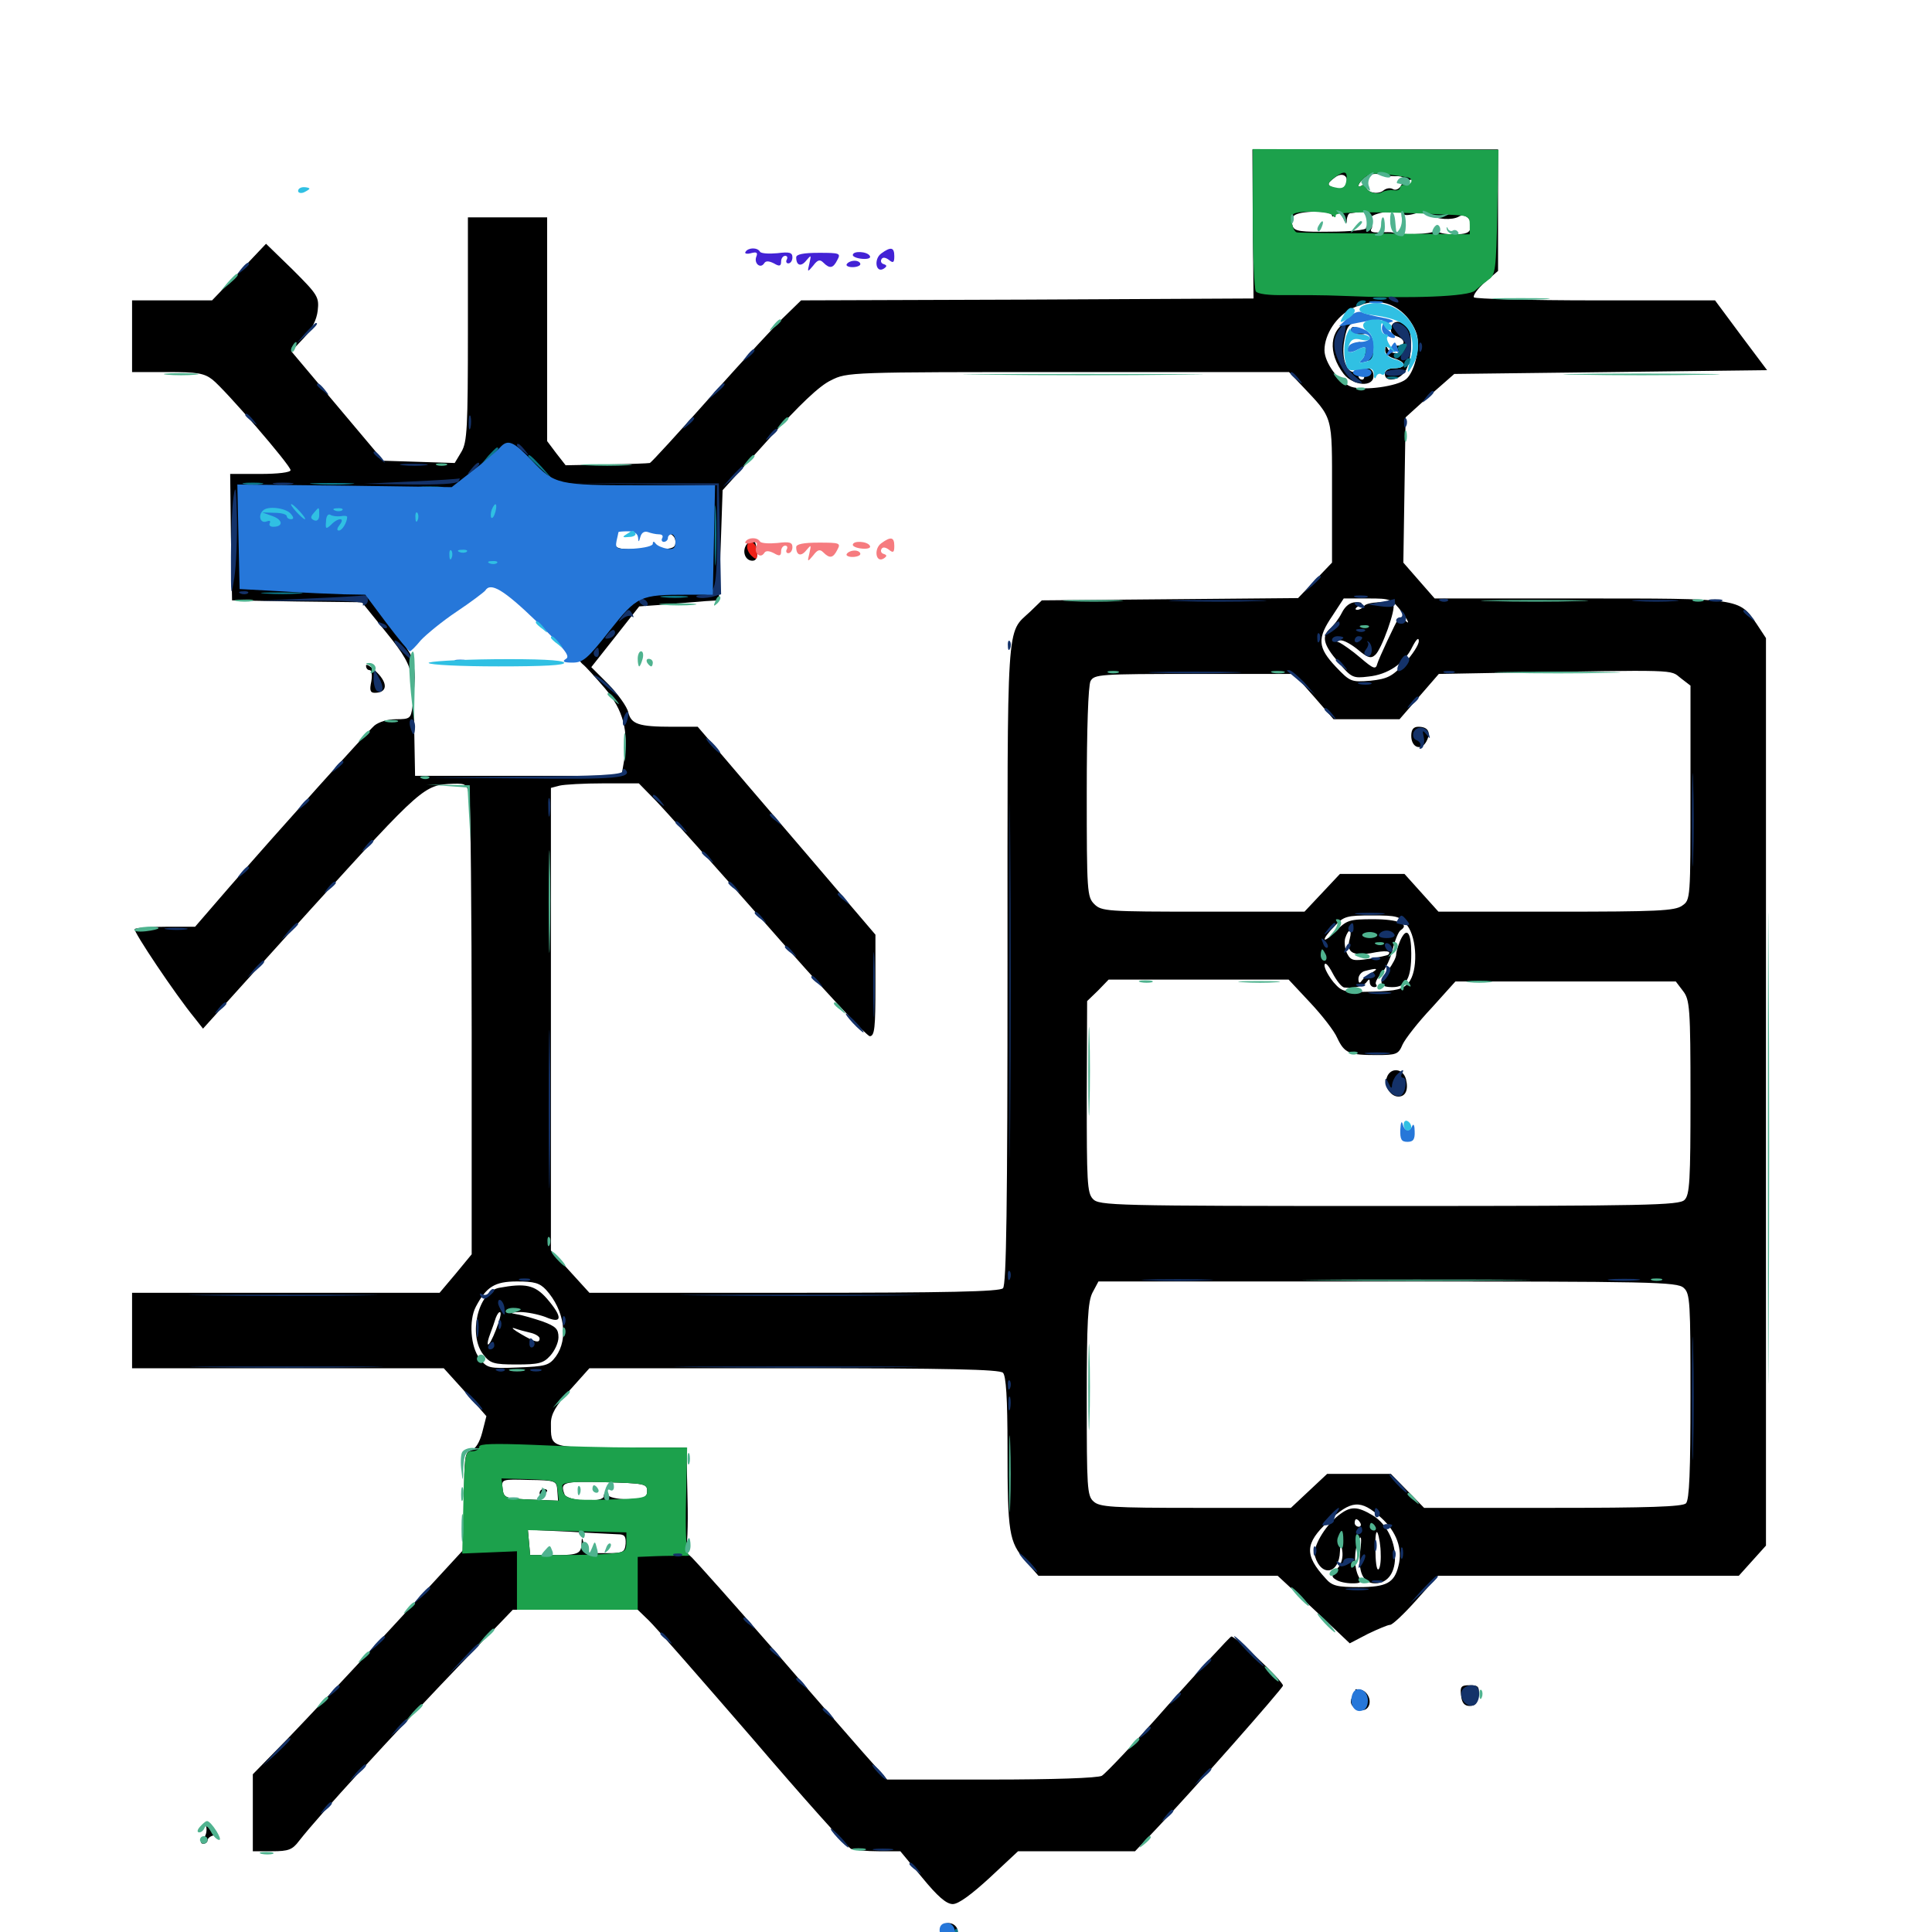 <svg xmlns="http://www.w3.org/2000/svg" viewBox="0 -1000 1000 1000">
	<path fill="#000000" d="M648.438 -884.18L648.828 -845.508L531.641 -844.922L414.648 -844.531L407.031 -837.109C402.734 -833.203 385.352 -814.258 368.359 -795.312C351.367 -776.172 336.914 -760.352 336.328 -760.352C335.547 -760.156 325.391 -759.766 313.867 -759.57L292.773 -759.18L287.891 -765.43L283.203 -771.68V-829.492V-887.5H262.695H242.188V-829.688C242.188 -778.32 241.797 -771.289 238.867 -766.211L235.352 -760.352L216.992 -760.938L198.438 -761.523L174.609 -789.844L150.781 -818.164L157.227 -825C161.523 -829.688 163.867 -834.375 164.453 -839.258C165.234 -846.289 164.453 -847.461 151.562 -860.352L137.695 -873.828L123.828 -859.18L109.766 -844.531H89.062H68.359V-825.977V-807.422H86.719C102.148 -807.422 105.664 -806.836 109.961 -803.516C116.602 -798.242 150.391 -759.18 150.391 -756.641C150.391 -755.469 143.75 -754.688 134.766 -754.688H119.141L119.531 -722.07L120.117 -689.258L153.711 -688.672L187.305 -688.281L199.609 -673.047C209.18 -661.328 212.109 -656.055 213.086 -649.219L214.258 -640.43L214.648 -649.219C214.648 -654.688 213.672 -659.961 211.523 -662.891C209.766 -665.625 208.984 -667.188 209.766 -666.406C210.742 -665.625 213.281 -666.797 215.625 -669.141C217.773 -671.289 226.172 -677.539 234.18 -683.203C241.992 -688.672 250.195 -694.336 252.148 -695.703C256.836 -699.219 258.398 -698.242 279.102 -677.93C288.867 -668.555 297.852 -660.938 299.023 -660.938C300.391 -660.938 300.781 -660.352 300.195 -659.57C299.414 -658.984 300.195 -657.422 301.562 -656.25C303.125 -655.078 308.203 -649.414 313.086 -643.75C322.656 -632.422 325.391 -621.68 323.047 -606.445L321.68 -598.438H268.359H214.844L214.453 -619.531C214.453 -631.055 213.867 -637.5 213.477 -634.18C212.695 -628.125 212.109 -627.734 205.078 -627.734C200.781 -627.734 196.094 -626.367 193.75 -624.414C189.453 -620.508 144.336 -570.312 118.359 -540.43L100.977 -520.312H85.938C77.734 -520.312 70.508 -519.727 69.727 -519.141C68.75 -518.164 90.82 -485.156 100.781 -473.047L105.078 -467.578L161.133 -529.688C218.75 -593.164 219.531 -593.75 234.57 -594.336C241.406 -594.531 241.797 -594.141 242.969 -587.305C243.555 -583.203 244.141 -528.32 244.141 -465.43V-350.781L235.938 -340.82L227.539 -330.859H148.047H68.359V-311.328V-291.797H149.023H229.688L240.82 -279.492L251.758 -266.992L249.609 -258.594C248.242 -253.32 246.094 -250 243.75 -249.219C240.625 -248.438 240.234 -246.094 240.234 -223.242V-198.242L203.711 -158.594C183.594 -136.719 158.984 -110.547 149.023 -100.195L130.859 -81.641V-61.719V-41.797H140.82C149.414 -41.797 151.367 -42.578 154.883 -47.266C165.625 -60.938 201.758 -100.391 241.602 -141.992L265.43 -166.797H297.656H330.078L335.742 -161.328C338.867 -158.398 362.891 -130.859 389.453 -100.195C415.82 -69.336 438.867 -43.555 440.625 -42.969C442.383 -42.383 448.633 -41.797 454.883 -41.797H466.016L477.344 -28.125C485.352 -18.359 489.844 -14.453 493.164 -14.453C496.094 -14.453 502.734 -19.336 512.305 -28.125L526.953 -41.797H557.227H587.5L598.242 -53.125C615.82 -71.484 664.062 -126.172 664.062 -127.539C664.062 -129.883 639.062 -153.516 637.305 -152.93C636.328 -152.539 621.68 -136.523 604.688 -117.578C587.891 -98.438 572.266 -82.031 570.312 -80.859C568.164 -79.688 545.117 -78.906 512.891 -78.906H459.18L446.68 -92.969C439.844 -100.781 418.164 -125.586 398.633 -148.242C378.906 -170.898 360.742 -191.211 358.203 -193.75C355.469 -196.094 354.102 -198.047 354.883 -198.047C355.664 -198.047 356.25 -209.961 355.859 -224.414L355.273 -250.781H321.484C284.18 -250.781 285.156 -250.391 285.156 -263.281C285.156 -267.969 287.5 -272.266 295.117 -280.664L305.078 -291.797H410.938C490.625 -291.797 517.383 -291.211 519.141 -289.453C520.703 -287.891 521.484 -276.367 521.484 -250.781C521.484 -206.25 522.266 -202.148 530.664 -192.188L537.5 -184.375H599.414H661.328L680.078 -166.992L698.633 -149.414L708.008 -154.297C713.281 -156.836 718.359 -158.984 719.531 -158.984C720.703 -158.984 726.758 -164.648 733.008 -171.68L744.336 -184.375H822.07H900L907.031 -192.188L914.062 -200V-434.961V-669.727L909.18 -677.148C900 -690.43 901.172 -690.234 817.578 -690.234H742.578L734.375 -699.609L726.367 -708.789L726.953 -746.484L727.539 -783.984L740.039 -795.312L752.734 -806.445L833.594 -807.422L914.648 -808.398L901.172 -826.367L887.695 -844.531H825.781C791.797 -844.531 763.477 -845.312 762.891 -846.094C762.305 -847.07 764.844 -850.586 768.555 -853.906L775.391 -859.766V-891.211V-922.656H711.914H648.242ZM696.68 -904.297C695.898 -902.539 694.141 -901.953 691.602 -902.539C686.523 -903.906 686.523 -904.883 691.016 -908.203C694.922 -911.133 698.438 -908.789 696.68 -904.297ZM722.266 -908.789C726.953 -908.984 727.539 -907.617 724.805 -903.32C723.828 -901.953 722.07 -901.367 720.898 -902.148C719.531 -902.93 717.383 -902.539 716.016 -901.367C713.086 -899.023 707.031 -900.391 707.031 -903.516C707.031 -904.492 706.25 -904.688 705.078 -904.102C701.758 -901.953 702.93 -905.469 706.641 -908.203C708.398 -909.766 711.719 -910.352 713.867 -909.766C716.016 -909.18 719.727 -908.789 722.266 -908.789ZM732.422 -906.25C732.422 -905.664 731.641 -904.688 730.469 -904.102C729.492 -903.516 728.516 -903.906 728.516 -904.883C728.516 -906.055 729.492 -907.031 730.469 -907.031C731.641 -907.031 732.422 -906.641 732.422 -906.25ZM689.453 -888.477C689.453 -887.5 690.43 -887.891 691.406 -889.453C692.773 -891.797 693.555 -891.406 695.117 -887.5C696.484 -883.984 697.07 -883.594 697.07 -886.133C697.266 -887.891 697.852 -889.453 698.828 -889.648C699.609 -889.648 702.344 -890.039 704.883 -890.625C708.594 -891.211 709.18 -890.82 708.203 -888.086C707.227 -884.961 707.422 -884.961 709.375 -887.5C711.914 -890.43 726.562 -891.992 726.562 -889.258C726.562 -888.477 729.102 -888.477 732.422 -889.453C736.328 -890.625 739.062 -890.43 740.625 -888.867C743.359 -886.328 751.758 -885.938 755.078 -887.891C758.203 -889.844 762.109 -886.328 761.328 -882.422C760.742 -879.492 758.984 -878.711 752.344 -878.711C747.852 -878.711 744.141 -879.492 744.141 -880.664C744.141 -881.836 743.555 -881.641 742.578 -880.469C741.406 -878.711 724.023 -878.125 720.703 -879.688C720.117 -879.883 717.188 -879.883 714.062 -879.688C710.547 -879.492 708.984 -880.078 709.766 -881.445C710.547 -882.617 710.156 -883.594 709.18 -883.594C708.008 -883.594 707.031 -882.812 707.031 -881.836C707.031 -881.055 698.828 -880.078 688.672 -880.078C673.438 -879.883 670.117 -880.273 669.141 -882.812C668.359 -884.57 668.75 -887.109 669.727 -888.281C672.07 -891.016 689.453 -891.211 689.453 -888.477ZM726.758 -837.5C729.883 -834.57 733.008 -829.297 733.594 -825.781C734.961 -818.75 731.836 -807.031 727.734 -803.711C723.242 -800 705.859 -797.656 699.414 -799.805C692.969 -802.148 685.547 -812.305 685.547 -818.75C685.547 -826.953 691.797 -836.523 700 -840.43C710.352 -845.508 719.336 -844.531 726.758 -837.5ZM674.023 -800.195C690.234 -783.008 689.453 -785.547 689.453 -745.117V-708.789L680.664 -699.609L671.875 -690.43L605.664 -689.844L539.258 -689.258L533.203 -683.398C520.703 -671.68 521.484 -682.617 521.484 -501.172C521.484 -375 520.898 -334.961 519.141 -333.203C517.383 -331.445 490.625 -330.859 410.938 -330.859H305.078L295.117 -341.797L285.156 -352.734V-472.461V-592.188L289.648 -593.359C291.992 -593.945 302.148 -594.531 312.305 -594.531H330.664L339.648 -585.352C344.727 -580.078 370.898 -550.781 398.047 -519.922C425.195 -488.867 448.633 -463.672 450.195 -463.672C452.734 -463.672 453.125 -468.164 453.125 -490.039V-516.211L416.797 -558.789C396.68 -582.227 375.977 -606.445 370.703 -612.695L361.133 -623.828H348.047C330.469 -623.828 326.758 -625.195 325.195 -631.25C324.609 -634.18 319.922 -640.625 315.039 -645.703L306.055 -654.688L318.555 -670.508L330.859 -686.133L344.727 -687.109C352.148 -687.891 361.523 -688.477 365.234 -688.867L372.07 -689.258L373.047 -717.773L374.023 -746.289L397.852 -772.656C413.672 -790.43 424.219 -800.391 430.078 -803.125C438.477 -807.422 439.648 -807.422 552.734 -807.422H667.188ZM235.352 -738.672C238.867 -738.672 243.555 -739.258 245.898 -740.039C249.219 -741.016 250 -740.43 250 -737.305C250 -734.961 250.195 -732.617 250.586 -731.836C250.781 -730.859 242.383 -730.078 231.836 -729.883C215.82 -729.492 212.5 -729.883 211.523 -732.422C210.938 -734.18 211.523 -736.328 213.086 -737.305C217.188 -739.844 218.75 -739.453 217.578 -735.742C217.188 -733.789 217.773 -734.18 218.945 -736.719C220.703 -739.844 222.461 -740.82 225.195 -739.844C227.148 -739.258 231.836 -738.672 235.352 -738.672ZM288.867 -737.891C289.258 -737.5 290.82 -738.086 292.383 -739.258C294.336 -741.016 294.922 -740.625 294.922 -737.891C294.922 -731.055 291.797 -728.711 283.789 -729.102C279.688 -729.492 273.828 -729.688 270.898 -729.883C263.086 -730.078 264.258 -737.5 272.461 -739.258C277.734 -740.43 286.914 -739.453 288.867 -737.891ZM156.445 -736.914C158.789 -735.742 160.156 -735.938 160.742 -737.695C161.328 -739.453 162.109 -739.453 164.453 -737.695C166.016 -736.328 167.969 -735.742 168.75 -736.523C171.094 -738.867 179.297 -739.258 180.664 -737.109C183.203 -732.812 179.883 -725.391 175.195 -725.391C166.016 -725.391 145.312 -725.781 140.625 -726.172C137.109 -726.367 135.547 -727.539 135.156 -731.055C134.766 -733.594 135.352 -736.133 136.328 -736.914C139.648 -738.867 152.734 -738.867 156.445 -736.914ZM260.742 -733.984C263.086 -736.328 263.086 -736.914 259.961 -737.695C255.273 -738.867 250.977 -736.328 252.734 -733.398C254.688 -730.469 257.617 -730.664 260.742 -733.984ZM345.312 -724.219C348.047 -723.633 349.609 -721.875 349.609 -719.531C349.609 -716.016 348.242 -715.625 333.984 -715.625C318.945 -715.625 318.359 -715.82 318.359 -720.117C318.359 -722.656 318.75 -725.195 319.141 -725.586C320.117 -726.562 339.062 -725.586 345.312 -724.219ZM256.25 -715.234C279.492 -714.844 288.867 -714.258 290.625 -712.305C294.727 -708.203 290.43 -707.617 254.883 -707.227C227.344 -706.836 222.07 -707.227 220.703 -709.766C218.945 -713.281 220.312 -717.969 222.852 -716.602C223.828 -716.016 238.867 -715.234 256.25 -715.234ZM725.781 -683.008C728.711 -678.906 729.688 -676.758 727.93 -678.32C725.977 -679.883 724.219 -680.664 724.023 -680.273C722.07 -677.148 713.672 -659.18 712.891 -656.445C712.109 -653.32 710.938 -653.711 704.102 -659.57C699.805 -663.281 694.922 -666.602 693.359 -667.383C691.016 -668.164 691.016 -668.555 693.75 -668.555C695.508 -668.75 699.609 -666.406 702.93 -663.672C707.812 -659.57 709.57 -658.984 711.719 -660.938C715.039 -663.477 722.852 -685.547 721.094 -687.109C719.336 -689.062 707.422 -688.477 706.055 -686.328C705.469 -685.352 703.711 -684.375 702.539 -684.375C701.172 -684.375 701.367 -685.156 703.125 -686.328C705.469 -687.891 705.273 -688.281 701.758 -688.281C698.828 -688.281 696.289 -686.328 694.531 -682.812C692.969 -679.688 690.234 -676.172 688.672 -674.805C683.789 -670.703 684.961 -666.211 692.773 -657.227C699.414 -649.219 700.391 -648.828 708.203 -649.805C718.359 -650.781 726.953 -656.641 731.055 -665.234C733.203 -669.336 734.375 -670.312 734.375 -668.164C734.375 -666.211 731.055 -661.133 726.953 -656.641C720.508 -649.805 718.164 -648.633 709.375 -647.656C699.414 -646.875 698.828 -647.07 691.406 -654.883C682.031 -664.844 681.641 -669.531 689.648 -681.25L695.508 -690.234H708.008C719.922 -690.234 720.312 -690.039 725.781 -683.008ZM711.523 -675.195C713.867 -675.586 711.914 -675.977 707.031 -675.977C702.148 -675.977 700.195 -675.586 702.734 -675.195C705.078 -674.805 708.984 -674.805 711.523 -675.195ZM708.008 -666.797C707.422 -667.969 706.055 -668.75 704.883 -668.75C702.148 -668.75 702.734 -667.383 706.25 -666.016C707.812 -665.43 708.594 -665.625 708.008 -666.797ZM308.594 -664.062C308.594 -665.625 307.031 -664.648 304.492 -661.523C301.953 -658.398 302.148 -658.203 305.273 -660.742C307.031 -662.109 308.594 -663.672 308.594 -664.062ZM869.922 -649.023L875 -645.117V-589.648C875 -534.57 875 -534.18 870.703 -531.25C866.992 -528.516 857.422 -528.125 805.469 -528.125H744.531L735.742 -537.891L726.953 -547.656H710.156H693.555L684.375 -537.891L675.195 -528.125H622.852C572.852 -528.125 570.117 -528.32 566.406 -532.031C562.695 -535.742 562.5 -538.477 562.5 -589.844C562.5 -623.242 563.281 -645.117 564.453 -647.461C566.406 -650.977 569.141 -651.172 618.164 -651.172H669.727L680.078 -639.453L690.234 -627.734H707.422H724.414L734.57 -639.453L744.727 -651.172L777.148 -651.758C869.727 -653.32 864.258 -653.516 869.922 -649.023ZM728.32 -521.094C733.594 -514.258 733.984 -497.266 729.102 -491.406C726.172 -487.891 723.047 -487.109 710.156 -486.719C695.508 -486.328 694.727 -486.523 690.234 -491.602C687.695 -494.727 685.547 -498.633 685.547 -500.391C685.742 -502.344 687.5 -500.586 689.648 -496.484C691.797 -492.383 694.531 -488.867 695.898 -488.867C701.172 -488.281 706.055 -489.648 707.422 -491.797C708.594 -493.359 708.984 -493.359 708.984 -491.602C708.984 -490.234 709.961 -489.062 711.328 -489.062C712.5 -489.062 712.891 -489.648 712.305 -490.43C711.523 -491.016 712.695 -493.75 715.039 -496.094C717.188 -498.438 719.922 -504.297 720.898 -508.789C722.07 -513.477 723.828 -517.773 725 -518.555C729.883 -521.68 723.633 -524.219 710.938 -524.219C698.633 -524.219 697.07 -523.828 691.602 -518.164C684.18 -510.742 683.398 -513.086 690.82 -520.703C695.508 -525.781 697.266 -526.172 710.156 -526.172C723.047 -526.172 724.609 -525.781 728.32 -521.094ZM698.633 -514.062C696.68 -507.227 700 -505.078 709.57 -506.641C717.188 -508.203 720.508 -507.812 718.555 -505.859C718.164 -505.469 713.672 -504.492 708.594 -503.711C700.586 -502.539 699.219 -502.734 697.266 -506.445C696.094 -508.789 695.703 -512.5 696.289 -514.453C698.047 -519.727 700 -519.336 698.633 -514.062ZM684.961 -506.25C685.547 -507.617 685.352 -509.375 684.766 -509.961C684.18 -510.742 683.594 -509.57 683.789 -507.422C683.789 -505.273 684.375 -504.688 684.961 -506.25ZM709.961 -496.484C707.812 -495.312 705.469 -493.359 704.688 -492.188C703.711 -490.82 703.125 -491.211 703.125 -493.359C703.125 -495.117 704.688 -497.07 706.641 -497.461C712.695 -499.023 713.867 -498.828 709.961 -496.484ZM678.125 -481.055C684.18 -474.609 690.625 -466.406 692.188 -462.695C695.898 -454.883 698.242 -453.906 712.5 -453.906C722.852 -453.906 723.828 -454.297 725.977 -459.375C727.344 -462.305 733.984 -470.898 741.016 -478.32L753.32 -491.992H810.352H867.383L871.094 -487.109C874.609 -482.617 875 -478.516 875 -432.031C875 -389.062 874.609 -381.445 871.875 -378.906C869.141 -376.172 852.539 -375.781 718.945 -375.781C575.391 -375.781 568.75 -375.977 565.625 -379.492C562.695 -382.617 562.5 -388.672 562.5 -432.422L562.695 -481.836L568.359 -487.305L573.828 -492.969H620.508H666.992ZM282.617 -332.422C292.188 -321.875 294.336 -307.031 287.695 -297.852C284.18 -293.164 282.422 -292.773 267.969 -292.188C253.125 -291.602 252.148 -291.797 248.242 -296.875C243.555 -302.734 242.578 -316.602 246.289 -323.633C251.758 -333.984 256.055 -336.719 267.578 -336.719C276.562 -336.719 279.297 -335.938 282.617 -332.422ZM871.484 -333.398C874.805 -330.469 875 -326.172 875 -277.148C875 -238.672 874.414 -223.633 872.656 -221.875C870.898 -220.117 852.93 -219.531 803.711 -219.531H737.109L728.516 -228.32L719.922 -237.109H703.32H686.914L677.539 -228.32L668.164 -219.531H618.945C575.781 -219.531 569.141 -219.922 566.016 -222.852C562.695 -225.781 562.5 -230.078 562.5 -275.586C562.5 -316.211 563.086 -326.172 565.43 -330.859L568.555 -336.719H718.164C854.688 -336.719 868.164 -336.523 871.484 -333.398ZM288.477 -228.516L288.867 -223.242L274.805 -223.828C261.328 -224.414 260.742 -224.609 260.156 -229.492C259.57 -234.375 259.57 -234.375 273.828 -233.984C287.695 -233.789 288.086 -233.594 288.477 -228.516ZM334.961 -228.32C334.961 -225 333.594 -224.414 326.172 -224.023C321.484 -223.828 316.406 -224.609 315.039 -225.781C313.281 -227.148 312.5 -227.148 312.5 -225.586C312.5 -222.07 293.555 -222.852 292.188 -226.562C289.844 -232.812 291.211 -233.398 313.086 -232.812C333.398 -232.227 334.961 -232.031 334.961 -228.32ZM714.844 -214.453C722.852 -207.227 726.172 -198.242 723.828 -189.453C721.68 -180.664 717.578 -178.516 703.32 -178.516C692.188 -178.516 689.453 -179.102 686.133 -183.008C675 -195.117 675.391 -201.172 687.5 -212.5C699.414 -223.633 704.297 -224.023 714.844 -214.453ZM319.727 -205.859C323.242 -205.859 324.023 -204.883 323.828 -200.977C323.438 -196.68 322.461 -196.094 315.039 -196.094C310.352 -196.094 306.055 -196.094 305.273 -195.898C304.297 -195.898 303.125 -197.852 302.344 -200.391C301.172 -204.688 301.172 -204.688 300.977 -200.781C300.781 -195.703 299.023 -194.922 285.156 -195.117H274.414L273.828 -201.758L273.242 -208.203L294.336 -207.227C305.859 -206.445 317.383 -206.055 319.727 -205.859ZM697.852 -833.789C688.086 -829.492 687.109 -817.383 695.508 -806.445C700.586 -800.195 710.938 -799.414 710.938 -805.469C710.938 -807.812 709.57 -809.375 707.812 -809.375C705.859 -809.375 705.078 -808.203 705.859 -806.445C706.445 -804.883 706.055 -803.516 705.078 -803.516C703.906 -803.516 703.125 -804.492 703.125 -805.469C703.125 -806.641 701.953 -807.422 700.781 -807.422C696.484 -807.422 694.141 -815.625 695.898 -824.414C697.266 -831.641 698.242 -832.617 704.688 -834.375C708.594 -835.352 710.156 -836.328 708.008 -836.523C705.859 -836.523 701.367 -835.352 697.852 -833.789ZM720.117 -830.859C719.531 -828.32 720.312 -826.758 722.852 -825.977C727.539 -824.414 727.734 -821.094 723.242 -821.094C720.312 -821.094 720.117 -820.703 722.656 -819.141C725.195 -817.578 725.195 -817.188 722.266 -817.188C720.508 -817.188 718.555 -818.359 718.164 -819.727C717.383 -821.094 716.992 -820.898 716.992 -818.945C716.797 -816.992 718.75 -815.234 721.68 -814.453C724.414 -813.672 726.562 -812.305 726.562 -811.328C726.562 -810.156 724.414 -809.375 721.68 -809.375C718.555 -809.375 716.797 -808.203 716.797 -806.445C716.797 -801.953 724.023 -802.93 727.344 -807.812C730.469 -812.305 731.445 -826.367 728.906 -830.078C726.172 -834.18 721.094 -834.57 720.117 -830.859ZM699.219 -828.906C699.219 -827.93 701.172 -826.953 703.711 -826.953C707.227 -826.953 707.422 -827.344 705.078 -828.906C701.367 -831.445 699.219 -831.445 699.219 -828.906ZM699.219 -821.094C697.656 -820.117 696.875 -818.945 697.461 -818.359C698.047 -817.773 700.195 -818.555 702.344 -820.117C706.445 -823.242 703.906 -824.023 699.219 -821.094ZM706.641 -818.164C705.859 -814.844 706.445 -813.281 708.203 -813.281C709.766 -813.281 710.938 -815.039 710.938 -816.992C710.938 -822.852 707.617 -823.633 706.641 -818.164ZM386.719 -718.555C383.789 -715.039 385.547 -709.766 389.453 -709.766C391.406 -709.766 392.188 -711.523 391.797 -714.648C391.016 -721.094 389.648 -722.266 386.719 -718.555ZM730.469 -619.141C730.469 -613.086 735.547 -611.133 738.281 -616.211C740.82 -620.898 739.258 -623.828 734.18 -623.828C731.641 -623.828 730.469 -622.461 730.469 -619.141ZM724.805 -513.281C723.633 -510.547 722.656 -507.227 722.656 -505.859C722.656 -504.492 720.898 -500.977 718.75 -498.242C713.281 -491.406 713.867 -489.062 720.703 -489.062C727.93 -489.062 730.469 -493.555 730.469 -506.445C730.469 -517.578 728.125 -520.508 724.805 -513.281ZM717.773 -442.188C716.406 -437.695 719.727 -432.422 723.828 -432.422C727.539 -432.422 729.102 -435.938 727.734 -441.406C726.172 -447.266 719.531 -447.656 717.773 -442.188ZM258.203 -333.398C247.461 -331.25 242.188 -308.984 250.195 -298.828C253.711 -294.336 255.469 -293.75 267.383 -293.75C278.711 -293.75 281.25 -294.336 284.766 -298.242C287.109 -300.781 289.062 -305.078 289.062 -307.812C289.062 -312.109 287.695 -313.477 280.859 -316.016C276.172 -317.578 270.312 -319.336 267.578 -319.727C263.672 -320.312 264.062 -320.703 269.141 -320.898C272.656 -320.898 278.516 -319.727 282.227 -318.359C291.211 -314.453 291.406 -318.164 283.008 -327.93C276.758 -334.961 271.875 -335.938 258.203 -333.398ZM256.641 -311.523C254.883 -307.031 253.125 -303.711 252.539 -304.102C252.148 -304.688 252.734 -307.031 253.711 -309.57C254.688 -312.109 256.055 -316.016 256.641 -317.969C257.422 -319.922 258.398 -321.289 258.984 -320.703C259.57 -320.117 258.398 -316.016 256.641 -311.523ZM274.609 -310.156C277.148 -309.57 279.297 -308.203 279.297 -307.227C279.297 -304.688 277.148 -305.078 269.531 -309.57C265.82 -311.719 264.258 -313.086 266.211 -312.5C268.359 -311.719 272.07 -310.742 274.609 -310.156ZM272.852 -302.344C273.633 -302.93 272.461 -303.516 270.312 -303.32C268.164 -303.32 267.578 -302.734 269.141 -302.148C270.508 -301.562 272.266 -301.758 272.852 -302.344ZM279.297 -227.148C279.297 -228.32 280.273 -229.297 281.25 -229.297C282.422 -229.297 283.203 -228.906 283.203 -228.516C283.203 -227.93 282.422 -226.953 281.25 -226.367C280.273 -225.781 279.297 -226.172 279.297 -227.148ZM692.773 -215.625C685.547 -209.961 679.102 -198.828 680.664 -194.336C683.984 -183.594 693.164 -185.352 693.555 -196.875L693.945 -202.93L694.727 -197.461C695.312 -193.945 694.336 -190.43 692.188 -188.086C689.062 -184.766 689.062 -183.789 691.406 -182.422C692.969 -181.25 696.875 -180.469 699.805 -180.469C704.492 -180.469 704.883 -180.859 703.125 -184.18C700.781 -188.867 700.781 -197.656 703.32 -202.93C704.492 -205.664 704.883 -204.102 704.102 -197.656C702.734 -186.523 705.469 -180.469 711.719 -180.469C726.172 -180.469 725.195 -206.641 710.547 -215.625C702.344 -220.508 699.023 -220.508 692.773 -215.625ZM704.102 -211.719C704.688 -210.742 704.297 -209.766 703.32 -209.766C702.148 -209.766 701.172 -210.742 701.172 -211.719C701.172 -212.891 701.562 -213.672 701.953 -213.672C702.539 -213.672 703.516 -212.891 704.102 -211.719ZM714.648 -195.703C714.844 -191.797 714.258 -188.086 713.477 -187.695C712.5 -187.109 711.914 -191.992 711.914 -198.438C711.719 -205.078 712.305 -208.398 713.086 -206.445C713.867 -204.492 714.648 -199.609 714.648 -195.703ZM189.453 -655.469C189.453 -654.102 190.234 -653.125 191.406 -653.125C192.383 -653.125 192.773 -650.586 192.188 -647.266C191.211 -642.773 191.602 -641.406 193.945 -641.406C200.391 -641.406 200.977 -646.094 195.117 -651.953C191.992 -655.078 189.453 -656.641 189.453 -655.469ZM756.25 -122.461C756.641 -118.555 758.008 -116.992 760.742 -116.992C763.477 -116.992 764.844 -118.555 765.234 -122.461C765.82 -126.953 765.234 -127.734 760.742 -127.734C756.25 -127.734 755.664 -126.953 756.25 -122.461ZM703.125 -124.023C705.664 -122.07 704.492 -121.094 700.781 -121.68C699.805 -121.68 699.219 -120.703 699.219 -119.141C699.219 -115.82 705.078 -113.281 707.617 -115.82C710.547 -118.75 708.203 -124.805 704.102 -125.391C700.781 -125.977 700.781 -125.586 703.125 -124.023ZM106.641 -54.883C107.227 -52.93 106.836 -50.195 105.469 -48.633C103.711 -46.68 103.711 -45.703 105.273 -45.703C106.445 -45.703 107.422 -46.484 107.422 -47.461C107.422 -48.438 108.789 -49.609 110.547 -50C113.281 -50.391 113.086 -51.172 109.57 -54.297C105.859 -57.617 105.469 -57.617 106.641 -54.883ZM487.305 -2.734C486.719 -1.758 487.109 0.977 488.477 3.32C490.43 7.031 490.82 7.227 493.555 4.492C495.312 2.734 496.094 0 495.508 -1.562C494.141 -5.078 489.258 -5.664 487.305 -2.734ZM491.602 0.195C491.602 -1.367 490.82 -2.734 489.844 -2.734C489.062 -2.734 488.281 -1.953 488.281 -0.977C488.281 0.195 489.062 1.367 489.844 1.953C490.82 2.539 491.602 1.758 491.602 0.195Z"/>
	<path fill="#ff9906" d="M385.938 -1019.727C385.156 -1018.75 386.523 -1018.359 388.672 -1018.945C391.602 -1019.727 392.383 -1019.336 391.406 -1016.992C390.234 -1013.672 393.555 -1010.742 395.508 -1013.672C396.289 -1015.039 397.852 -1015.039 400.586 -1013.672C403.516 -1011.914 404.297 -1012.305 404.297 -1014.648C404.297 -1016.211 405.273 -1017.578 406.445 -1017.578C407.422 -1017.578 407.812 -1016.797 407.227 -1015.625C406.641 -1014.648 407.031 -1013.672 408.008 -1013.672C409.18 -1013.672 410.156 -1015.039 410.156 -1016.797C410.156 -1019.336 408.594 -1019.727 402.344 -1018.945C398.047 -1018.555 393.945 -1018.75 393.359 -1019.727C391.992 -1022.07 387.305 -1021.875 385.938 -1019.727ZM456.055 -1018.75C452.148 -1015.82 453.32 -1008.398 457.422 -1010.938C459.18 -1012.109 459.18 -1012.695 457.422 -1013.281C456.055 -1013.672 455.664 -1014.844 456.25 -1015.82C456.836 -1016.992 458.398 -1016.797 460.156 -1015.43C462.305 -1013.672 462.891 -1014.062 462.891 -1017.383C462.891 -1022.07 461.133 -1022.461 456.055 -1018.75ZM412.109 -1016.797C412.109 -1012.5 414.648 -1011.719 417.383 -1015.234C419.922 -1018.164 419.922 -1018.164 418.945 -1013.672C417.773 -1008.984 417.969 -1008.984 420.898 -1012.5C423.242 -1015.625 424.414 -1015.82 426.172 -1014.062C429.492 -1010.742 431.25 -1011.133 433.398 -1015.43C435.352 -1018.945 434.57 -1019.141 423.828 -1019.141C415.82 -1019.141 412.109 -1018.359 412.109 -1016.797ZM441.406 -1017.969C441.406 -1017.188 443.555 -1016.211 446.484 -1016.016C449.219 -1015.82 450.977 -1016.406 450.195 -1017.578C448.828 -1019.922 441.406 -1020.312 441.406 -1017.969ZM438.281 -1013.281C437.695 -1012.5 439.062 -1011.719 441.211 -1011.719C443.555 -1011.719 445.312 -1012.5 445.312 -1013.281C445.312 -1014.258 443.945 -1015.039 442.383 -1015.039C440.625 -1015.039 438.867 -1014.258 438.281 -1013.281Z"/>
	<path fill="#ef2218" d="M386.719 -716.797C386.719 -715.43 387.891 -713.086 389.453 -711.914C391.602 -709.961 392.188 -710.547 391.797 -714.648C391.602 -719.531 386.719 -721.68 386.719 -716.797Z"/>
	<path fill="#1ca14c" d="M648.438 -887.109C648.438 -867.383 649.219 -850.391 650 -849.219C650.781 -847.852 656.836 -847.07 665.039 -847.266C672.656 -847.266 685.742 -847.266 694.336 -846.875C730.859 -845.312 760.352 -846.484 763.477 -849.609C765.234 -851.172 768.359 -853.711 770.508 -855.273C774.023 -857.617 774.414 -860.547 775 -890.039L775.586 -922.461L712.109 -922.656L648.438 -922.852ZM696.875 -906.641C696.484 -903.32 695.117 -902.344 692.383 -902.734C686.719 -903.711 686.328 -904.688 690.625 -908.008C695.898 -911.914 697.656 -911.523 696.875 -906.641ZM728.516 -908.203C732.031 -907.617 730.664 -903.906 727.148 -904.297C725.781 -904.492 724.609 -903.711 724.609 -902.734C724.609 -901.758 723.047 -901.172 721.289 -901.562C719.336 -901.758 716.797 -901.367 715.43 -900.586C712.695 -898.828 707.031 -900.781 707.031 -903.516C707.031 -904.492 706.25 -904.688 705.078 -904.102C701.758 -901.953 702.93 -905.469 706.641 -908.398C709.766 -910.742 713.086 -910.742 728.516 -908.203ZM689.844 -888.477C690.82 -887.109 691.406 -887.305 691.406 -888.672C691.406 -890.43 715.234 -890.625 750 -888.867C759.961 -888.477 760.742 -888.086 760.742 -883.594V-878.711L716.797 -879.102C692.578 -879.297 672.266 -879.492 671.484 -879.688C669.141 -879.688 667.383 -887.891 669.531 -889.258C672.656 -891.211 688.281 -890.625 689.844 -888.477ZM248.047 -251.172C248.047 -249.805 246.289 -248.828 244.336 -248.828C240.625 -248.828 240.43 -247.07 239.844 -222.266L239.258 -195.898L253.516 -196.484L267.578 -197.07V-182.031V-166.797H298.828H330.078V-180.469V-194.141L339.453 -194.531C344.531 -194.727 350.781 -194.727 353.516 -194.727C356.25 -194.531 357.617 -194.922 356.445 -195.312C355.273 -195.703 354.688 -206.445 355.078 -223.438L355.664 -250.781H329.688C315.43 -250.781 291.211 -251.367 275.977 -252.148C255.469 -252.93 248.047 -252.734 248.047 -251.172ZM288.672 -228.516L289.258 -223.242L275 -223.828C261.133 -224.414 260.742 -224.609 260.156 -229.688L259.57 -234.766L273.828 -234.375C287.695 -233.789 288.086 -233.789 288.672 -228.516ZM334.961 -228.32C334.961 -224.609 333.398 -224.414 314.648 -223.828C294.141 -223.242 291.211 -224.023 291.016 -230.859C291.016 -232.812 296.094 -233.203 313.086 -232.812C333.398 -232.227 334.961 -232.031 334.961 -228.32ZM324.219 -201.758C324.219 -197.07 323.438 -196.484 316.016 -195.898C311.328 -195.312 300.195 -195.117 291.016 -195.117H274.414L273.828 -201.562L273.242 -208.008L298.633 -207.422L324.219 -206.836Z"/>
	<path fill="#143269" d="M124.805 -860.742C122.266 -857.617 122.461 -857.422 125.586 -859.961C127.344 -861.328 128.906 -862.891 128.906 -863.281C128.906 -864.844 127.344 -863.867 124.805 -860.742ZM718.75 -845.703C718.75 -847.266 722.461 -846.484 723.633 -844.531C724.219 -843.359 723.438 -843.164 721.875 -843.75C720.117 -844.336 718.75 -845.312 718.75 -845.703ZM158.008 -827.539L153.32 -822.07L158.789 -826.758C163.672 -831.25 165.039 -832.812 163.477 -832.812C163.086 -832.812 160.742 -830.469 158.008 -827.539ZM693.945 -830.469C689.648 -825 689.453 -819.727 693.75 -811.328C696.484 -806.055 699.805 -802.344 702.148 -801.953C705.859 -801.367 705.859 -801.562 702.344 -804.297C695.898 -809.375 693.555 -816.211 695.312 -824.414C697.266 -832.617 696.875 -834.18 693.945 -830.469ZM720.703 -831.445C720.703 -830.664 722.656 -828.125 724.805 -825.586C728.32 -821.875 728.711 -820.703 726.562 -818.164C723.828 -814.844 725 -812.109 728.32 -814.258C731.055 -815.82 731.055 -824.219 728.516 -829.102C726.562 -832.617 720.703 -834.375 720.703 -831.445ZM734.57 -819.922C734.57 -817.773 735.156 -817.188 735.742 -818.75C736.328 -820.117 736.133 -821.875 735.547 -822.461C734.961 -823.242 734.375 -822.07 734.57 -819.922ZM386.523 -815.82C383.984 -812.695 384.18 -812.5 387.305 -815.039C390.43 -817.578 391.406 -819.141 389.844 -819.141C389.453 -819.141 387.891 -817.578 386.523 -815.82ZM716.797 -807.031C716.797 -804.688 726.172 -805.078 727.539 -807.422C728.125 -808.398 726.172 -808.984 722.656 -808.789C719.531 -808.594 716.797 -807.812 716.797 -807.031ZM667.969 -806.641C667.969 -806.25 669.531 -804.688 671.484 -803.32C674.414 -800.781 674.609 -800.977 672.07 -804.102C669.531 -807.227 667.969 -808.203 667.969 -806.641ZM164.062 -800.781C164.062 -800.391 165.625 -798.828 167.578 -797.461C170.508 -794.922 170.703 -795.117 168.164 -798.242C165.625 -801.367 164.062 -802.344 164.062 -800.781ZM369.922 -797.266L366.211 -792.773L370.703 -796.484C374.805 -800 375.977 -801.562 374.414 -801.562C374.023 -801.562 372.07 -799.609 369.922 -797.266ZM738.086 -794.336C735.547 -791.211 735.742 -791.016 738.867 -793.555C741.992 -796.094 742.969 -797.656 741.406 -797.656C741.016 -797.656 739.453 -796.094 738.086 -794.336ZM126.953 -785.156C126.953 -784.766 128.516 -783.203 130.469 -781.836C133.398 -779.297 133.594 -779.492 131.055 -782.617C128.516 -785.742 126.953 -786.719 126.953 -785.156ZM242.578 -781.055C242.578 -777.93 242.969 -776.758 243.555 -778.711C243.945 -780.469 243.945 -783.203 243.555 -784.57C242.969 -785.742 242.578 -784.375 242.578 -781.055ZM355.273 -780.664C352.734 -777.539 352.93 -777.344 356.055 -779.883C359.18 -782.422 360.156 -783.984 358.594 -783.984C358.203 -783.984 356.641 -782.422 355.273 -780.664ZM726.758 -780.859C726.758 -778.711 727.344 -778.125 727.93 -779.688C728.516 -781.055 728.32 -782.812 727.734 -783.398C727.148 -784.18 726.562 -783.008 726.758 -780.859ZM398.242 -774.805C395.703 -771.68 395.898 -771.484 399.023 -774.023C400.781 -775.391 402.344 -776.953 402.344 -777.344C402.344 -778.906 400.781 -777.93 398.242 -774.805ZM267.578 -769.531C267.578 -769.141 269.141 -767.578 271.094 -766.211C274.023 -763.672 274.219 -763.867 271.68 -766.992C269.141 -770.117 267.578 -771.094 267.578 -769.531ZM193.359 -765.625C193.359 -765.234 194.922 -763.672 196.875 -762.305C199.805 -759.766 200 -759.961 197.461 -763.086C194.922 -766.211 193.359 -767.188 193.359 -765.625ZM208.594 -759.18C205.078 -759.57 207.422 -759.961 213.867 -759.961C220.312 -759.961 223.242 -759.57 220.312 -759.18C217.383 -758.789 212.109 -758.789 208.594 -759.18ZM243.945 -757.227C241.406 -754.102 241.602 -753.906 244.727 -756.445C246.484 -757.812 248.047 -759.375 248.047 -759.766C248.047 -761.328 246.484 -760.352 243.945 -757.227ZM378.711 -753.32L374.023 -747.852L379.492 -752.539C384.375 -757.031 385.742 -758.594 384.18 -758.594C383.789 -758.594 381.445 -756.25 378.711 -753.32ZM212.891 -750.781L188.477 -749.609L212.305 -749.219C226.562 -749.023 236.523 -749.609 237.305 -750.781C237.891 -751.953 238.281 -752.539 237.891 -752.344C237.5 -752.148 226.367 -751.367 212.891 -750.781ZM120.898 -742.969C120.117 -738.086 119.531 -724.023 119.531 -711.719C119.531 -690.82 119.531 -690.039 121.289 -700.977C122.266 -707.422 122.852 -721.484 122.656 -732.227C122.266 -747.461 121.875 -749.805 120.898 -742.969ZM142.188 -749.414C139.648 -749.805 141.602 -750.195 146.484 -750.195C151.367 -750.195 153.32 -749.805 150.977 -749.414C148.438 -749.023 144.531 -749.023 142.188 -749.414ZM332.031 -749.414L371.094 -748.828V-724.805C371.094 -695.508 370.312 -692.188 363.477 -691.992C360.742 -691.992 359.57 -691.406 360.938 -690.82C362.305 -690.234 365.625 -690.43 368.359 -691.016L373.242 -692.383L372.656 -721.094L372.07 -749.805H332.422L292.969 -750ZM678.516 -697.656L674.805 -693.164L679.297 -696.875C681.641 -699.023 683.594 -700.977 683.594 -701.367C683.594 -702.93 682.031 -701.758 678.516 -697.656ZM124.609 -692.773C123.047 -693.359 123.633 -693.945 125.781 -693.945C127.93 -694.141 129.102 -693.555 128.32 -692.969C127.734 -692.383 125.977 -692.188 124.609 -692.773ZM160.156 -690.234L133.789 -689.062H161.523C177.539 -689.258 188.672 -688.477 188.086 -687.5C187.305 -686.523 187.891 -686.328 189.258 -687.109C191.406 -688.477 190.43 -692.578 187.891 -691.797C187.109 -691.602 174.609 -690.82 160.156 -690.234ZM701.758 -690.82C699.805 -691.406 700.977 -691.797 704.102 -691.797C707.422 -691.797 708.789 -691.406 707.617 -690.82C706.25 -690.43 703.516 -690.43 701.758 -690.82ZM331.055 -688.281C331.641 -687.305 333.203 -686.328 334.18 -686.328C335.352 -686.328 335.547 -687.305 334.961 -688.281C334.375 -689.453 332.812 -690.234 331.836 -690.234C330.664 -690.234 330.469 -689.453 331.055 -688.281ZM609.961 -688.867C598.438 -689.062 607.422 -689.453 629.883 -689.453C652.539 -689.453 661.914 -689.062 650.977 -688.867C640.039 -688.477 621.484 -688.477 609.961 -688.867ZM714.844 -688.477L708.008 -687.109L715.039 -686.133C719.922 -685.547 722.07 -685.938 722.07 -687.695C722.07 -689.062 721.875 -690.039 721.875 -690.039C721.68 -689.844 718.555 -689.062 714.844 -688.477ZM745.703 -688.867C744.141 -689.453 744.727 -690.039 746.875 -690.039C749.023 -690.234 750.195 -689.648 749.414 -689.062C748.828 -688.477 747.07 -688.281 745.703 -688.867ZM847.266 -688.867C841.602 -689.258 845.703 -689.453 856.445 -689.453C867.188 -689.453 871.875 -689.258 866.797 -688.867C861.719 -688.477 852.93 -688.477 847.266 -688.867ZM885.352 -688.867C883.398 -689.453 884.57 -689.844 887.695 -689.844C891.016 -689.844 892.383 -689.453 891.211 -688.867C889.844 -688.477 887.109 -688.477 885.352 -688.867ZM701.172 -687.5C701.172 -689.062 704.883 -688.281 706.055 -686.328C706.641 -685.156 705.859 -684.961 704.297 -685.547C702.539 -686.133 701.172 -687.109 701.172 -687.5ZM322.07 -681.055C319.727 -677.93 319.727 -677.734 322.461 -679.883C324.219 -681.25 326.367 -681.641 327.148 -680.859C328.125 -680.078 328.125 -680.664 327.344 -682.031C325.586 -685.156 325.195 -684.961 322.07 -681.055ZM725.391 -683.008C726.172 -681.641 725.781 -680.469 724.805 -680.469C723.633 -680.469 722.656 -679.688 722.656 -678.906C722.656 -677.93 723.828 -677.148 725.391 -677.148C728.32 -677.148 728.516 -681.25 725.586 -683.789C724.805 -684.57 724.609 -684.18 725.391 -683.008ZM902.344 -683.594C902.344 -683.203 903.906 -681.641 905.859 -680.273C908.789 -677.734 908.984 -677.93 906.445 -681.055C903.906 -684.18 902.344 -685.156 902.344 -683.594ZM196.68 -676.367C198.047 -675 199.609 -674.414 200.195 -675C200.781 -675.586 199.805 -676.758 197.852 -677.344C195.117 -678.516 194.922 -678.32 196.68 -676.367ZM688.281 -674.414C684.57 -670.117 684.57 -670.117 689.062 -672.852C691.406 -674.414 693.359 -676.172 693.359 -676.953C693.359 -679.297 692.188 -678.711 688.281 -674.414ZM314.648 -671.875C312.695 -669.727 312.891 -669.141 314.844 -669.531C317.578 -669.922 319.336 -672.461 317.773 -673.828C317.383 -674.219 315.82 -673.438 314.648 -671.875ZM702.734 -673.242C701.172 -673.828 701.758 -674.414 703.906 -674.414C706.055 -674.609 707.227 -674.023 706.445 -673.438C705.859 -672.852 704.102 -672.656 702.734 -673.242ZM681.836 -669.531C681.836 -667.383 682.422 -666.797 683.008 -668.359C683.594 -669.727 683.398 -671.484 682.812 -672.07C682.227 -672.852 681.641 -671.68 681.836 -669.531ZM689.453 -668.75C689.453 -669.922 690.82 -670.703 692.383 -670.703C693.945 -670.703 695.312 -670.312 695.312 -669.922C695.312 -669.531 693.945 -668.75 692.383 -667.969C690.82 -667.383 689.453 -667.773 689.453 -668.75ZM701.172 -668.555C701.172 -669.727 702.148 -670.703 703.125 -670.703C704.297 -670.703 705.078 -670.312 705.078 -669.922C705.078 -669.336 704.297 -668.359 703.125 -667.773C702.148 -667.188 701.172 -667.578 701.172 -668.555ZM206.836 -664.062C209.57 -661.328 212.109 -658.984 212.5 -658.984C214.453 -658.984 207.422 -667.578 204.883 -668.359C203.32 -668.945 204.297 -666.992 206.836 -664.062ZM521.68 -665.625C521.68 -663.477 522.266 -662.891 522.852 -664.453C523.438 -665.82 523.242 -667.578 522.656 -668.164C522.07 -668.945 521.484 -667.773 521.68 -665.625ZM708.008 -667.383C708.594 -666.797 708.008 -665.039 707.031 -663.867C705.664 -662.109 705.859 -661.133 707.617 -660.352C710.352 -659.375 710.938 -665.82 708.398 -667.773C707.617 -668.359 707.422 -668.164 708.008 -667.383ZM307.617 -663.086C307.031 -662.109 307.227 -660.742 308.203 -660.156C309.18 -659.57 309.961 -660.352 309.961 -661.914C309.961 -665.234 309.375 -665.625 307.617 -663.086ZM725.195 -658.594C722.07 -653.32 722.852 -650.781 726.758 -654.102C728.711 -656.055 729.883 -658.398 729.297 -659.18C727.93 -661.523 727.148 -661.328 725.195 -658.594ZM691.406 -658.203C691.406 -657.812 692.969 -656.25 694.922 -654.883C697.852 -652.344 698.047 -652.539 695.508 -655.664C692.969 -658.789 691.406 -659.766 691.406 -658.203ZM193.359 -648.828C193.359 -645.898 194.141 -643.164 195.117 -642.383C198.438 -640.43 199.023 -644.336 196.094 -649.219L193.555 -654.102ZM599.219 -651.758C588.086 -651.953 596.68 -652.344 618.164 -652.344C639.648 -652.344 648.633 -651.953 638.281 -651.758C627.93 -651.367 610.352 -651.367 599.219 -651.758ZM666.211 -652.734C666.602 -652.344 670.117 -649.609 673.828 -646.289L680.664 -640.43L675 -646.875C671.68 -650.195 668.359 -653.125 667.188 -653.125C666.211 -653.125 665.82 -652.93 666.211 -652.734ZM747.656 -651.758C746.289 -652.344 747.266 -652.734 750 -652.734C752.734 -652.734 753.711 -652.344 752.539 -651.758C751.172 -651.367 748.828 -651.367 747.656 -651.758ZM307.617 -650C308.789 -649.023 312.109 -646.094 315.43 -643.359C321.094 -638.672 321.094 -638.672 317.383 -642.969C315.234 -645.508 311.719 -648.438 309.57 -649.609C307.422 -650.781 306.641 -650.781 307.617 -650ZM703.711 -645.898C701.758 -646.484 702.93 -646.875 706.055 -646.875C709.375 -646.875 710.742 -646.484 709.57 -645.898C708.203 -645.508 705.469 -645.508 703.711 -645.898ZM522.461 -491.992C522.461 -410.352 522.656 -377.148 522.852 -418.359C523.242 -459.57 523.242 -526.367 522.852 -566.797C522.656 -607.227 522.461 -573.633 522.461 -491.992ZM730.273 -636.133C727.734 -633.008 727.93 -632.812 731.055 -635.352C734.18 -637.891 735.156 -639.453 733.594 -639.453C733.203 -639.453 731.641 -637.891 730.273 -636.133ZM685.547 -632.812C685.547 -632.422 687.109 -630.859 689.062 -629.492C691.992 -626.953 692.188 -627.148 689.648 -630.273C687.109 -633.398 685.547 -634.375 685.547 -632.812ZM322.852 -628.711C322.266 -626.953 322.266 -625.195 322.656 -624.609C323.242 -624.023 324.219 -625.391 324.805 -627.734C325.977 -632.227 324.609 -633.008 322.852 -628.711ZM212.305 -623.828C212.891 -621.68 213.672 -619.922 214.062 -619.922C214.453 -619.922 214.844 -621.68 214.844 -623.828C214.844 -625.977 214.062 -627.734 213.086 -627.734C212.109 -627.734 211.719 -625.977 212.305 -623.828ZM731.641 -620.898C731.055 -619.141 731.641 -617.383 733.398 -616.797C734.961 -616.016 735.742 -614.648 734.961 -613.477C734.375 -612.5 734.766 -612.109 735.938 -612.695C736.914 -613.477 737.5 -616.016 736.914 -618.555C736.133 -622.07 736.328 -622.266 738.281 -619.922C740.234 -617.383 740.43 -617.383 739.648 -619.922C738.672 -624.023 733.203 -624.609 731.641 -620.898ZM368.164 -614.062C370.117 -611.914 372.07 -610.156 372.656 -610.156C373.242 -610.156 372.07 -611.914 370.117 -614.062C368.164 -616.211 366.211 -617.969 365.625 -617.969C365.039 -617.969 366.211 -616.211 368.164 -614.062ZM875.781 -575.977C875.781 -554.492 876.172 -545.508 876.367 -555.859C876.758 -566.211 876.758 -583.789 876.367 -594.922C876.172 -606.055 875.781 -597.461 875.781 -575.977ZM173.633 -602.93C171.094 -599.805 171.289 -599.609 174.414 -602.148C176.172 -603.516 177.734 -605.078 177.734 -605.469C177.734 -607.031 176.172 -606.055 173.633 -602.93ZM322.266 -600.781C322.266 -599.023 308.789 -598.242 272.07 -598.047L221.68 -597.461L271.289 -597.07C317.773 -596.484 327.93 -597.266 323.633 -601.758C322.852 -602.344 322.266 -601.953 322.266 -600.781ZM283.789 -581.836C283.789 -577.539 284.18 -575.977 284.57 -578.516C284.961 -580.859 284.961 -584.375 284.57 -586.328C283.984 -588.086 283.594 -586.133 283.789 -581.836ZM337.891 -587.891C337.891 -587.5 339.453 -585.938 341.406 -584.57C344.336 -582.031 344.531 -582.227 341.992 -585.352C339.453 -588.477 337.891 -589.453 337.891 -587.891ZM156.055 -583.398C153.516 -580.273 153.711 -580.078 156.836 -582.617C158.594 -583.984 160.156 -585.547 160.156 -585.938C160.156 -587.5 158.594 -586.523 156.055 -583.398ZM398.438 -578.125C398.438 -577.734 400 -576.172 401.953 -574.805C404.883 -572.266 405.078 -572.461 402.539 -575.586C400 -578.711 398.438 -579.688 398.438 -578.125ZM349.609 -574.219C349.609 -573.828 351.172 -572.266 353.125 -570.898C356.055 -568.359 356.25 -568.555 353.711 -571.68C351.172 -574.805 349.609 -575.781 349.609 -574.219ZM189.258 -561.914C186.719 -558.789 186.914 -558.594 190.039 -561.133C193.164 -563.672 194.141 -565.234 192.578 -565.234C192.188 -565.234 190.625 -563.672 189.258 -561.914ZM363.281 -558.594C363.281 -558.203 364.844 -556.641 366.797 -555.273C369.727 -552.734 369.922 -552.93 367.383 -556.055C364.844 -559.18 363.281 -560.156 363.281 -558.594ZM124.805 -548.242C122.266 -545.117 122.461 -544.922 125.586 -547.461C127.344 -548.828 128.906 -550.391 128.906 -550.781C128.906 -552.344 127.344 -551.367 124.805 -548.242ZM169.727 -540.43C167.188 -537.305 167.383 -537.109 170.508 -539.648C172.266 -541.016 173.828 -542.578 173.828 -542.969C173.828 -544.531 172.266 -543.555 169.727 -540.43ZM376.953 -542.969C376.953 -542.578 378.516 -541.016 380.469 -539.648C383.398 -537.109 383.594 -537.305 381.055 -540.43C378.516 -543.555 376.953 -544.531 376.953 -542.969ZM433.594 -537.109C433.594 -536.719 435.156 -535.156 437.109 -533.789C440.039 -531.25 440.234 -531.445 437.695 -534.57C435.156 -537.695 433.594 -538.672 433.594 -537.109ZM390.625 -527.344C390.625 -526.953 392.188 -525.391 394.141 -524.023C397.07 -521.484 397.266 -521.68 394.727 -524.805C392.188 -527.93 390.625 -528.906 390.625 -527.344ZM702.734 -526.758C699.219 -527.148 701.953 -527.539 708.984 -527.539C716.016 -527.539 718.75 -527.148 715.43 -526.758C711.914 -526.367 706.055 -526.367 702.734 -526.758ZM723.633 -524.219C723.047 -523.242 722.656 -522.266 723.047 -522.07C729.492 -520.508 730.469 -520.703 728.32 -523.438C725.586 -526.758 725.195 -526.758 723.633 -524.219ZM149.219 -517.969L145.508 -513.477L150 -517.188C152.344 -519.336 154.297 -521.289 154.297 -521.68C154.297 -523.242 152.734 -522.07 149.219 -517.969ZM687.305 -518.945C684.766 -515.82 684.961 -515.625 688.086 -518.164C691.211 -520.703 692.188 -522.266 690.625 -522.266C690.234 -522.266 688.672 -520.703 687.305 -518.945ZM698.242 -520.508C697.656 -519.531 697.852 -518.164 698.828 -517.578C699.805 -516.992 700.586 -517.773 700.586 -519.336C700.586 -522.656 700 -523.047 698.242 -520.508ZM86.523 -518.945C83.398 -519.336 85.547 -519.727 90.82 -519.727C96.289 -519.727 98.633 -519.336 96.289 -518.945C93.75 -518.555 89.453 -518.555 86.523 -518.945ZM713.867 -516.406C713.086 -515.234 714.844 -514.453 717.773 -514.453C720.703 -514.453 722.461 -515.234 721.68 -516.406C721.094 -517.578 719.336 -518.359 717.773 -518.359C716.211 -518.359 714.453 -517.578 713.867 -516.406ZM451.953 -490.039C451.953 -475 452.344 -469.141 452.539 -476.953C452.93 -484.766 452.93 -497.07 452.539 -504.297C452.148 -511.523 451.953 -505.078 451.953 -490.039ZM684.766 -511.914C685.352 -509.961 686.523 -508.984 687.109 -509.57C687.695 -510.156 687.109 -511.719 685.742 -513.086C683.789 -514.844 683.594 -514.648 684.766 -511.914ZM696.484 -509.18C695.312 -506.445 695.508 -506.25 697.461 -508.008C698.828 -509.375 699.414 -510.938 698.828 -511.523C698.242 -512.109 697.07 -511.133 696.484 -509.18ZM716.797 -510.742C716.797 -509.766 717.773 -508.203 718.75 -507.617C719.922 -507.031 720.703 -507.227 720.703 -508.398C720.703 -509.375 719.922 -510.938 718.75 -511.523C717.773 -512.109 716.797 -511.914 716.797 -510.742ZM406.25 -509.766C406.25 -509.375 407.812 -507.812 409.766 -506.445C412.695 -503.906 412.891 -504.102 410.352 -507.227C407.812 -510.352 406.25 -511.328 406.25 -509.766ZM710.547 -503.32C708.984 -503.906 709.57 -504.492 711.719 -504.492C713.867 -504.688 715.039 -504.102 714.258 -503.516C713.672 -502.93 711.914 -502.734 710.547 -503.32ZM131.641 -498.438L127.93 -493.945L132.422 -497.656C136.523 -501.172 137.695 -502.734 136.133 -502.734C135.742 -502.734 133.789 -500.781 131.641 -498.438ZM717.188 -499.805C717.969 -499.023 717.773 -497.07 716.406 -495.508C715.234 -494.141 714.648 -492.578 715.039 -491.992C715.625 -491.602 716.992 -492.773 718.359 -494.922C720.117 -497.852 720.117 -499.023 718.164 -500C716.992 -500.781 716.406 -500.781 717.188 -499.805ZM707.031 -494.922C710.547 -497.266 710.547 -497.266 711.719 -495.312C712.109 -494.531 710.742 -493.555 708.398 -493.555C705.078 -493.164 704.688 -493.555 707.031 -494.922ZM419.922 -494.141C419.922 -493.75 421.484 -492.188 423.438 -490.82C426.367 -488.281 426.562 -488.477 424.023 -491.602C421.484 -494.727 419.922 -495.703 419.922 -494.141ZM283.984 -425.586C283.984 -389.062 284.375 -374.414 284.57 -392.969C284.961 -411.523 284.961 -441.406 284.57 -459.375C284.375 -477.344 283.984 -462.109 283.984 -425.586ZM702.734 -489.648C701.172 -490.234 701.758 -490.82 703.906 -490.82C706.055 -491.016 707.227 -490.43 706.445 -489.844C705.859 -489.258 704.102 -489.062 702.734 -489.648ZM709.57 -485.742C706.445 -486.133 708.594 -486.523 713.867 -486.523C719.336 -486.523 721.68 -486.133 719.336 -485.742C716.797 -485.352 712.5 -485.352 709.57 -485.742ZM113.086 -477.93C110.547 -474.805 110.742 -474.609 113.867 -477.148C115.625 -478.516 117.188 -480.078 117.188 -480.469C117.188 -482.031 115.625 -481.055 113.086 -477.93ZM441.406 -470.508C443.945 -467.773 446.484 -465.625 446.875 -465.625C447.461 -465.625 445.898 -467.773 443.359 -470.508C440.82 -473.242 438.281 -475.391 437.891 -475.391C437.305 -475.391 438.867 -473.242 441.406 -470.508ZM707.617 -454.492C704.492 -454.883 707.031 -455.273 712.891 -455.273C718.75 -455.273 721.289 -454.883 718.359 -454.492C715.234 -454.102 710.547 -454.102 707.617 -454.492ZM723.047 -443.75C721.68 -442.383 720.703 -440.039 720.508 -438.477C720.508 -436.328 719.922 -436.523 718.75 -439.258C717.383 -442.188 716.992 -442.383 716.992 -440.039C716.797 -436.133 721.68 -431.836 724.805 -432.812C727.539 -433.789 728.711 -442.188 726.172 -442.188C725.195 -442.188 725 -443.164 725.586 -444.141C727.148 -446.875 725.977 -446.68 723.047 -443.75ZM521.68 -339.453C521.68 -337.305 522.266 -336.719 522.852 -338.281C523.438 -339.648 523.242 -341.406 522.656 -341.992C522.07 -342.773 521.484 -341.602 521.68 -339.453ZM269.141 -337.305C267.773 -337.891 268.75 -338.281 271.484 -338.281C274.219 -338.281 275.195 -337.891 274.023 -337.305C272.656 -336.914 270.312 -336.914 269.141 -337.305ZM594.336 -337.305C585.938 -337.5 592.773 -337.891 609.375 -337.891C625.977 -337.891 632.812 -337.5 624.609 -337.305C616.211 -336.914 602.539 -336.914 594.336 -337.305ZM833.398 -337.305C830.078 -337.695 833.398 -338.086 840.82 -338.086C848.438 -338.086 851.172 -337.695 847.07 -337.305C843.164 -336.914 836.914 -336.914 833.398 -337.305ZM252.93 -330.859C252.148 -329.688 250.781 -329.492 249.609 -330.078C248.242 -330.859 248.047 -330.469 248.828 -329.102C250 -327.344 250.977 -327.344 253.125 -329.102C255.859 -331.25 256.641 -332.812 255.078 -332.812C254.492 -332.812 253.516 -331.836 252.93 -330.859ZM107.031 -329.492C85.156 -329.688 102.93 -329.883 146.484 -329.883C190.039 -329.883 207.812 -329.688 186.133 -329.492C164.258 -329.102 128.711 -329.102 107.031 -329.492ZM363.867 -329.492C336.133 -329.688 358.789 -329.883 414.062 -329.883C469.336 -329.883 491.992 -329.688 464.453 -329.492C436.719 -329.102 391.406 -329.102 363.867 -329.492ZM257.812 -325.586C257.812 -324.609 258.789 -322.656 259.766 -321.094C261.133 -318.75 261.523 -319.141 261.133 -322.656C260.938 -326.367 257.812 -329.102 257.812 -325.586ZM875.781 -276.172C875.781 -247.656 876.172 -236.133 876.367 -250.391C876.758 -264.453 876.758 -287.891 876.367 -302.148C876.172 -316.211 875.781 -304.688 875.781 -276.172ZM246.68 -312.305C246.68 -308.008 247.07 -306.445 247.461 -308.984C247.852 -311.328 247.852 -314.844 247.461 -316.797C246.875 -318.555 246.484 -316.602 246.68 -312.305ZM291.211 -316.016C291.211 -313.867 291.797 -313.281 292.383 -314.844C292.969 -316.211 292.773 -317.969 292.188 -318.555C291.602 -319.336 291.016 -318.164 291.211 -316.016ZM258.008 -314.062C258.008 -311.914 258.594 -311.328 259.18 -312.891C259.766 -314.258 259.57 -316.016 258.984 -316.602C258.398 -317.383 257.812 -316.211 258.008 -314.062ZM274.023 -304.492C274.023 -302.93 274.805 -302.148 275.781 -302.734C276.758 -303.32 276.953 -304.688 276.367 -305.664C274.609 -308.203 274.023 -307.812 274.023 -304.492ZM252.93 -303.516C252.344 -302.539 252.734 -301.562 253.711 -301.562C254.883 -301.562 255.859 -302.539 255.859 -303.516C255.859 -304.688 255.469 -305.469 255.078 -305.469C254.492 -305.469 253.516 -304.688 252.93 -303.516ZM108.008 -292.383C85.547 -292.578 103.906 -292.773 148.438 -292.773C192.969 -292.773 211.328 -292.578 189.062 -292.383C166.602 -291.992 130.273 -291.992 108.008 -292.383ZM360.742 -292.383C332.617 -292.578 355.664 -292.773 412.109 -292.773C468.555 -292.773 491.602 -292.578 463.281 -292.383C435.156 -291.992 389.062 -291.992 360.742 -292.383ZM257.422 -290.43C255.859 -291.016 256.445 -291.602 258.594 -291.602C260.742 -291.797 261.914 -291.211 261.133 -290.625C260.547 -290.039 258.789 -289.844 257.422 -290.43ZM275 -290.43C273.633 -291.016 274.609 -291.406 277.344 -291.406C280.078 -291.406 281.055 -291.016 279.883 -290.43C278.516 -290.039 276.172 -290.039 275 -290.43ZM521.68 -282.812C521.68 -280.664 522.266 -280.078 522.852 -281.641C523.438 -283.008 523.242 -284.766 522.656 -285.352C522.07 -286.133 521.484 -284.961 521.68 -282.812ZM244.141 -275.195C246.68 -272.461 249.219 -270.312 249.609 -270.312C250.195 -270.312 248.633 -272.461 246.094 -275.195C243.555 -277.93 241.016 -280.078 240.625 -280.078C240.039 -280.078 241.602 -277.93 244.141 -275.195ZM521.875 -273.242C521.875 -270.117 522.266 -268.945 522.852 -270.898C523.242 -272.656 523.242 -275.391 522.852 -276.758C522.266 -277.93 521.875 -276.562 521.875 -273.242ZM722.656 -232.227C725.195 -229.492 727.734 -227.344 728.125 -227.344C728.711 -227.344 727.148 -229.492 724.609 -232.227C722.07 -234.961 719.531 -237.109 719.141 -237.109C718.555 -237.109 720.117 -234.961 722.656 -232.227ZM687.695 -214.844C683.594 -210.547 683.594 -210.156 686.719 -210.547C688.867 -210.938 690.43 -211.914 690.43 -212.891C690.43 -213.867 691.211 -215.82 691.992 -217.188C694.531 -221.094 692.383 -219.922 687.695 -214.844ZM711.523 -216.602C711.523 -215.039 712.305 -214.258 713.281 -214.844C714.258 -215.43 714.453 -216.797 713.867 -217.773C712.109 -220.312 711.523 -219.922 711.523 -216.602ZM716.016 -209.375C716.602 -208.398 717.969 -208.203 718.945 -208.789C721.484 -210.547 721.094 -211.133 717.773 -211.133C716.211 -211.133 715.43 -210.352 716.016 -209.375ZM702.148 -207.812C701.562 -206.836 701.953 -205.859 702.93 -205.859C704.102 -205.859 705.078 -206.836 705.078 -207.812C705.078 -208.984 704.688 -209.766 704.297 -209.766C703.711 -209.766 702.734 -208.984 702.148 -207.812ZM711.328 -200C711.328 -197.266 711.719 -196.289 712.305 -197.656C712.695 -198.828 712.695 -201.172 712.305 -202.539C711.719 -203.711 711.328 -202.734 711.328 -200ZM679.883 -196.875C679.883 -194.727 680.469 -194.141 681.055 -195.703C681.641 -197.07 681.445 -198.828 680.859 -199.414C680.273 -200.195 679.688 -199.023 679.883 -196.875ZM725 -196.094C725 -193.359 725.391 -192.383 725.977 -193.75C726.367 -194.922 726.367 -197.266 725.977 -198.633C725.391 -199.805 725 -198.828 725 -196.094ZM720.898 -194.922C720.898 -192.773 721.484 -192.188 722.07 -193.75C722.656 -195.117 722.461 -196.875 721.875 -197.461C721.289 -198.242 720.703 -197.07 720.898 -194.922ZM349.219 -194.727C347.656 -195.312 348.242 -195.898 350.391 -195.898C352.539 -196.094 353.711 -195.508 352.93 -194.922C352.344 -194.336 350.586 -194.141 349.219 -194.727ZM531.25 -191.211C533.789 -188.477 536.328 -186.328 536.719 -186.328C537.305 -186.328 535.742 -188.477 533.203 -191.211C530.664 -193.945 528.125 -196.094 527.734 -196.094C527.148 -196.094 528.711 -193.945 531.25 -191.211ZM704.297 -193.164C702.539 -188.086 702.93 -186.914 705.273 -190.82C706.445 -192.773 707.031 -194.922 706.445 -195.312C706.055 -195.898 705.078 -194.922 704.297 -193.164ZM695.312 -191.797C695.312 -190.82 694.336 -190.625 692.969 -191.406C691.602 -192.188 691.406 -191.992 692.188 -190.625C693.164 -188.867 694.727 -188.867 697.461 -190.234C701.953 -192.773 702.148 -193.555 698.242 -193.555C696.68 -193.555 695.312 -192.773 695.312 -191.797ZM736.133 -177.148L729.492 -169.727L736.914 -176.367C740.82 -180.078 744.141 -183.398 744.141 -183.789C744.141 -185.352 742.578 -183.789 736.133 -177.148ZM710.547 -181.055C709.18 -181.641 710.156 -182.031 712.891 -182.031C715.625 -182.031 716.602 -181.641 715.43 -181.055C714.062 -180.664 711.719 -180.664 710.547 -181.055ZM217.578 -174.219L213.867 -169.727L218.359 -173.438C222.461 -176.953 223.633 -178.516 222.07 -178.516C221.68 -178.516 219.727 -176.562 217.578 -174.219ZM697.852 -177.148C694.727 -177.539 696.875 -177.93 702.148 -177.93C707.617 -177.93 709.961 -177.539 707.617 -177.148C705.078 -176.758 700.781 -176.758 697.852 -177.148ZM384.766 -162.109C384.766 -161.719 386.328 -160.156 388.281 -158.789C391.211 -156.25 391.406 -156.445 388.867 -159.57C386.328 -162.695 384.766 -163.672 384.766 -162.109ZM341.797 -154.297C341.797 -153.906 343.359 -152.344 345.312 -150.977C348.242 -148.438 348.438 -148.633 345.898 -151.758C343.359 -154.883 341.797 -155.859 341.797 -154.297ZM194.141 -148.828L190.43 -144.336L194.922 -148.047C199.023 -151.562 200.195 -153.125 198.633 -153.125C198.242 -153.125 196.289 -151.172 194.141 -148.828ZM645.508 -145.312C649.609 -141.016 653.516 -137.5 654.102 -137.5C654.688 -137.5 651.562 -141.016 647.461 -145.312C643.359 -149.609 639.453 -153.125 638.867 -153.125C638.281 -153.125 641.406 -149.609 645.508 -145.312ZM239.258 -141.016L231.445 -132.617L239.844 -140.43C244.336 -144.531 248.047 -148.242 248.047 -148.633C248.047 -150.195 246.289 -148.633 239.258 -141.016ZM398.438 -146.484C398.438 -146.094 400 -144.531 401.953 -143.164C404.883 -140.625 405.078 -140.82 402.539 -143.945C400 -147.07 398.438 -148.047 398.438 -146.484ZM621.875 -137.109L618.164 -132.617L622.656 -136.328C626.758 -139.844 627.93 -141.406 626.367 -141.406C625.977 -141.406 624.023 -139.453 621.875 -137.109ZM412.109 -130.859C412.109 -130.469 413.672 -128.906 415.625 -127.539C418.555 -125 418.75 -125.195 416.211 -128.32C413.672 -131.445 412.109 -132.422 412.109 -130.859ZM171.68 -124.414C169.141 -121.289 169.336 -121.094 172.461 -123.633C174.219 -125 175.781 -126.562 175.781 -126.953C175.781 -128.516 174.219 -127.539 171.68 -124.414ZM756.641 -124.805C755.078 -120.898 759.18 -116.016 762.891 -117.383C764.453 -117.969 765.625 -120.508 765.625 -123.047C765.625 -126.367 764.453 -127.734 761.719 -127.734C759.57 -127.734 757.227 -126.367 756.641 -124.805ZM607.227 -120.508C604.688 -117.383 604.883 -117.188 608.008 -119.727C611.133 -122.266 612.109 -123.828 610.547 -123.828C610.156 -123.828 608.594 -122.266 607.227 -120.508ZM425.781 -115.234C425.781 -114.844 427.344 -113.281 429.297 -111.914C432.227 -109.375 432.422 -109.57 429.883 -112.695C427.344 -115.82 425.781 -116.797 425.781 -115.234ZM205.859 -105.859L202.148 -101.367L206.641 -105.078C210.742 -108.594 211.914 -110.156 210.352 -110.156C209.961 -110.156 208.008 -108.203 205.859 -105.859ZM591.602 -102.93C589.062 -99.805 589.258 -99.609 592.383 -102.148C595.508 -104.688 596.484 -106.25 594.922 -106.25C594.531 -106.25 592.969 -104.688 591.602 -102.93ZM142.383 -93.164L135.742 -85.742L143.164 -92.383C149.805 -98.828 151.367 -100.391 149.805 -100.391C149.414 -100.391 146.094 -97.07 142.383 -93.164ZM184.375 -82.422L180.664 -77.93L185.156 -81.641C189.258 -85.156 190.43 -86.719 188.867 -86.719C188.477 -86.719 186.523 -84.766 184.375 -82.422ZM454.102 -82.812C456.055 -80.664 458.008 -78.906 458.594 -78.906C459.18 -78.906 458.008 -80.664 456.055 -82.812C454.102 -84.961 452.148 -86.719 451.562 -86.719C450.977 -86.719 452.148 -84.961 454.102 -82.812ZM621.875 -80.469L618.164 -75.977L622.656 -79.688C626.758 -83.203 627.93 -84.766 626.367 -84.766C625.977 -84.766 624.023 -82.812 621.875 -80.469ZM167.773 -63.867C165.234 -60.742 165.43 -60.547 168.555 -63.086C171.68 -65.625 172.656 -67.188 171.094 -67.188C170.703 -67.188 169.141 -65.625 167.773 -63.867ZM603.32 -59.961C600.781 -56.836 600.977 -56.641 604.102 -59.18C607.227 -61.719 608.203 -63.281 606.641 -63.281C606.25 -63.281 604.688 -61.719 603.32 -59.961ZM433.594 -48.633C436.133 -45.898 438.672 -43.75 439.062 -43.75C439.648 -43.75 438.086 -45.898 435.547 -48.633C433.008 -51.367 430.469 -53.516 430.078 -53.516C429.492 -53.516 431.055 -51.367 433.594 -48.633ZM452.734 -42.383C450.195 -42.773 452.148 -43.164 457.031 -43.164C461.914 -43.164 463.867 -42.773 461.523 -42.383C458.984 -41.992 455.078 -41.992 452.734 -42.383ZM470.703 -35.156C470.703 -34.766 472.266 -33.203 474.219 -31.836C477.148 -29.297 477.344 -29.492 474.805 -32.617C472.266 -35.742 470.703 -36.719 470.703 -35.156Z"/>
	<path fill="#f67b7f" d="M385.938 -719.727C385.156 -718.75 386.523 -718.359 388.672 -718.945C391.602 -719.727 392.383 -719.336 391.406 -716.992C390.234 -713.672 393.555 -710.742 395.508 -713.672C396.289 -715.039 397.852 -715.039 400.586 -713.672C403.516 -711.914 404.297 -712.305 404.297 -714.648C404.297 -716.211 405.273 -717.578 406.445 -717.578C407.422 -717.578 407.812 -716.797 407.227 -715.625C406.641 -714.648 407.031 -713.672 408.008 -713.672C409.18 -713.672 410.156 -715.039 410.156 -716.797C410.156 -719.336 408.594 -719.727 402.344 -718.945C398.047 -718.555 393.945 -718.75 393.359 -719.727C391.992 -722.07 387.305 -721.875 385.938 -719.727ZM456.055 -718.75C452.148 -715.82 453.32 -708.398 457.422 -710.938C459.18 -712.109 459.18 -712.695 457.422 -713.281C456.055 -713.672 455.664 -714.844 456.25 -715.82C456.836 -716.992 458.398 -716.797 460.156 -715.43C462.305 -713.672 462.891 -714.062 462.891 -717.383C462.891 -722.07 461.133 -722.461 456.055 -718.75ZM412.109 -716.797C412.109 -712.5 414.648 -711.719 417.383 -715.234C419.922 -718.164 419.922 -718.164 418.945 -713.672C417.773 -708.984 417.969 -708.984 420.898 -712.5C423.242 -715.625 424.414 -715.82 426.172 -714.062C429.492 -710.742 431.25 -711.133 433.398 -715.43C435.352 -718.945 434.57 -719.141 423.828 -719.141C415.82 -719.141 412.109 -718.359 412.109 -716.797ZM441.406 -717.969C441.406 -717.188 443.555 -716.211 446.484 -716.016C449.219 -715.82 450.977 -716.406 450.195 -717.578C448.828 -719.922 441.406 -720.312 441.406 -717.969ZM438.281 -713.281C437.695 -712.5 439.062 -711.719 441.211 -711.719C443.555 -711.719 445.312 -712.5 445.312 -713.281C445.312 -714.258 443.945 -715.039 442.383 -715.039C440.625 -715.039 438.867 -714.258 438.281 -713.281Z"/>
	<path fill="#0b7889" d="M711.523 -845.117C709.57 -845.703 710.742 -846.094 713.867 -846.094C717.188 -846.094 718.555 -845.703 717.383 -845.117C716.016 -844.727 713.281 -844.727 711.523 -845.117ZM702.148 -842.578C701.562 -841.406 702.344 -841.211 703.906 -841.797C707.422 -843.164 708.008 -844.531 705.273 -844.531C704.102 -844.531 702.734 -843.75 702.148 -842.578ZM725 -821.68C723.828 -821.094 723.047 -819.922 723.828 -818.945C724.414 -817.969 723.828 -817.188 722.656 -817.188C721.484 -817.188 721.094 -816.211 721.68 -815.039C722.656 -813.867 724.219 -814.648 725.977 -817.188C729.102 -821.68 728.906 -823.047 725 -821.68ZM727.93 -813.867C727.148 -813.281 726.562 -811.719 726.562 -810.547C726.562 -809.375 727.539 -809.57 728.906 -810.938C730.078 -812.109 730.664 -813.672 730.273 -814.258C729.688 -814.844 728.516 -814.648 727.93 -813.867ZM718.359 -804.102C716.992 -804.688 717.969 -805.078 720.703 -805.078C723.438 -805.078 724.414 -804.688 723.242 -804.102C721.875 -803.711 719.531 -803.711 718.359 -804.102ZM252.734 -764.062L249.023 -759.57L253.516 -763.281C257.617 -766.797 258.789 -768.359 257.227 -768.359C256.836 -768.359 254.883 -766.406 252.734 -764.062ZM273.438 -763.867C273.438 -763.477 276.367 -760.742 279.883 -757.422L286.133 -751.758L280.469 -758.203C275 -764.062 273.438 -765.43 273.438 -763.867ZM126.562 -749.414C124.023 -749.805 125.977 -750.195 130.859 -750.195C135.742 -750.195 137.695 -749.805 135.352 -749.414C132.812 -749.023 128.906 -749.023 126.562 -749.414ZM162.695 -749.414C157.422 -749.805 161.719 -750 171.875 -750C182.031 -750 186.328 -749.805 181.25 -749.414C175.977 -749.023 167.773 -749.023 162.695 -749.414ZM217.383 -747.461C214.258 -747.852 216.797 -748.242 222.656 -748.242C228.516 -748.242 231.055 -747.852 228.125 -747.461C225 -747.07 220.312 -747.07 217.383 -747.461ZM369.922 -722.461C369.922 -708.594 370.117 -703.125 370.508 -710.352C370.898 -717.578 370.898 -729.102 370.508 -735.742C370.117 -742.383 369.922 -736.523 369.922 -722.461ZM137.305 -692.773C132.227 -693.164 135.938 -693.359 145.508 -693.359C155.273 -693.359 159.375 -693.164 154.883 -692.773C150.391 -692.383 142.383 -692.383 137.305 -692.773ZM343.359 -690.82C339.844 -691.211 342.188 -691.602 348.633 -691.602C355.078 -691.602 358.008 -691.211 355.078 -690.82C352.148 -690.43 346.875 -690.43 343.359 -690.82ZM493.555 0.977C492.773 3.906 491.602 4.883 490.039 3.906C488.477 2.93 488.086 3.32 489.258 4.883C491.211 8.203 496.875 2.734 495.703 -0.977C495.117 -2.539 494.336 -1.758 493.555 0.977Z"/>
	<path fill="#4fb38f" d="M706.836 -908.398C703.906 -906.25 703.906 -905.664 706.641 -903.125C709.375 -900.586 709.57 -900.781 708.594 -903.516C707.812 -905.078 708.398 -907.617 709.57 -908.789C712.5 -911.719 710.742 -911.523 706.836 -908.398ZM712.891 -910.156C712.891 -911.719 718.555 -910.938 719.531 -909.18C720.312 -908.203 718.945 -907.812 716.797 -908.398C714.648 -908.984 712.891 -909.766 712.891 -910.156ZM723.438 -906.641C722.852 -905.859 722.852 -905.078 723.438 -905.078C723.828 -905.078 725.586 -904.688 727.148 -904.102C728.516 -903.516 729.883 -904.102 729.883 -905.664C729.883 -908.594 725 -909.375 723.438 -906.641ZM692.578 -890.039C693.75 -889.258 695.312 -887.109 695.898 -885.547C696.875 -883.398 697.07 -883.789 696.68 -886.328C696.484 -888.477 694.922 -890.43 693.359 -890.82C691.406 -891.406 691.211 -891.211 692.578 -890.039ZM706.25 -889.258C707.227 -887.695 707.617 -884.766 707.227 -882.617C706.836 -879.688 707.227 -879.297 708.984 -880.859C711.914 -883.789 710.938 -889.844 707.227 -891.016C705.273 -891.602 705.078 -891.016 706.25 -889.258ZM719.531 -885.938C719.531 -880.664 721.68 -877.734 725.781 -877.734C728.125 -877.734 728.32 -888.281 726.172 -890.625C725.391 -891.406 725 -890.234 725.391 -888.086C725.977 -885.938 725.391 -883.008 724.414 -881.445C723.047 -879.297 722.656 -879.297 722.461 -882.227C722.07 -887.891 721.68 -889.062 720.703 -890.234C719.922 -890.82 719.531 -888.867 719.531 -885.938ZM736.328 -890.625C736.328 -891.211 737.695 -890.82 739.453 -889.844C741.211 -888.867 744.531 -888.281 746.875 -888.867C750.781 -889.453 750.781 -889.453 747.07 -887.695C743.555 -886.133 736.328 -888.086 736.328 -890.625ZM668.164 -886.328C668.164 -884.18 668.75 -883.594 669.336 -885.156C669.922 -886.523 669.727 -888.281 669.141 -888.867C668.555 -889.648 667.969 -888.477 668.164 -886.328ZM714.844 -883.789C714.844 -881.641 713.672 -879.492 712.5 -879.102C710.938 -878.516 711.328 -877.93 713.477 -877.93C715.82 -877.734 716.797 -879.297 716.797 -882.617C716.797 -885.352 716.406 -887.5 715.82 -887.5C715.234 -887.5 714.844 -885.742 714.844 -883.789ZM682.617 -883.398C681.836 -882.227 681.641 -881.055 682.227 -880.469C682.617 -879.883 683.594 -880.859 684.18 -882.617C685.547 -885.938 684.375 -886.523 682.617 -883.398ZM700.977 -882.227C698.438 -879.102 698.633 -878.906 701.758 -881.445C704.883 -883.984 705.859 -885.547 704.297 -885.547C703.906 -885.547 702.344 -883.984 700.977 -882.227ZM741.602 -881.055C741.016 -879.492 741.602 -878.32 742.969 -878.32C744.336 -878.32 745.508 -879.492 745.508 -881.055C745.508 -882.422 744.727 -883.594 743.945 -883.594C743.164 -883.594 742.188 -882.422 741.602 -881.055ZM748.828 -881.445C748.633 -882.617 748.828 -882.812 749.414 -881.641C749.805 -880.664 751.172 -880.078 751.953 -880.664C752.93 -881.25 754.102 -880.859 754.688 -879.883C755.469 -878.906 754.297 -878.32 752.539 -878.516C750.781 -878.906 749.023 -880.078 748.828 -881.445ZM117.969 -853.906L114.258 -849.414L118.75 -853.125C122.852 -856.641 124.023 -858.203 122.461 -858.203C122.07 -858.203 120.117 -856.25 117.969 -853.906ZM775 -845.117C768.164 -845.508 773.633 -845.703 787.109 -845.703C800.586 -845.703 806.055 -845.508 799.414 -845.117C792.578 -844.727 781.641 -844.727 775 -845.117ZM400.195 -831.445C397.656 -828.32 397.852 -828.125 400.977 -830.664C402.734 -832.031 404.297 -833.594 404.297 -833.984C404.297 -835.547 402.734 -834.57 400.195 -831.445ZM151.367 -820.898C150.586 -819.727 150.391 -818.555 150.977 -817.969C151.367 -817.383 152.344 -818.359 152.93 -820.117C154.297 -823.438 153.125 -824.023 151.367 -820.898ZM86.523 -806.055C82.422 -806.445 85.742 -806.836 93.75 -806.836C101.758 -806.836 105.078 -806.445 101.172 -806.055C97.07 -805.664 90.43 -805.664 86.523 -806.055ZM510.352 -806.055C482.617 -806.25 505.273 -806.445 560.547 -806.445C615.82 -806.445 638.477 -806.25 610.938 -806.055C583.203 -805.664 537.891 -805.664 510.352 -806.055ZM692.188 -803.906C695.703 -799.805 697.852 -799.414 697.461 -802.93C697.266 -803.711 696.68 -804.492 695.898 -804.492C694.922 -804.492 692.969 -805.273 691.406 -806.25C689.648 -807.422 690.039 -806.445 692.188 -803.906ZM816.992 -806.055C798.828 -806.25 813.672 -806.641 849.609 -806.641C885.547 -806.641 900.391 -806.25 882.422 -806.055C864.258 -805.664 834.961 -805.664 816.992 -806.055ZM702.734 -798.242C701.172 -798.828 701.758 -799.414 703.906 -799.414C706.055 -799.609 707.227 -799.023 706.445 -798.438C705.859 -797.852 704.102 -797.656 702.734 -798.242ZM404.102 -780.664C401.562 -777.539 401.758 -777.344 404.883 -779.883C408.008 -782.422 408.984 -783.984 407.422 -783.984C407.031 -783.984 405.469 -782.422 404.102 -780.664ZM726.953 -774.219C726.953 -771.484 727.344 -770.508 727.93 -771.875C728.32 -773.047 728.32 -775.391 727.93 -776.758C727.344 -777.93 726.953 -776.953 726.953 -774.219ZM386.523 -761.133C383.984 -758.008 384.18 -757.812 387.305 -760.352C390.43 -762.891 391.406 -764.453 389.844 -764.453C389.453 -764.453 387.891 -762.891 386.523 -761.133ZM226.172 -759.18C224.805 -759.766 225.781 -760.156 228.516 -760.156C231.25 -760.156 232.227 -759.766 231.055 -759.18C229.688 -758.789 227.344 -758.789 226.172 -759.18ZM303.32 -759.18C297.07 -759.57 301.758 -759.766 313.477 -759.766C325.391 -759.766 330.469 -759.57 324.805 -759.18C319.141 -758.789 309.57 -758.789 303.32 -759.18ZM227.344 -736.914C226.758 -735.742 226.953 -733.984 227.93 -733.008C228.906 -732.031 229.688 -732.812 229.688 -735.156C229.688 -739.648 229.297 -739.844 227.344 -736.914ZM370.312 -688.867C369.141 -686.133 369.336 -685.938 371.289 -687.695C372.656 -689.062 373.242 -690.625 372.656 -691.211C372.07 -691.797 370.898 -690.82 370.312 -688.867ZM122.656 -688.867C120.117 -689.258 121.68 -689.648 125.977 -689.648C130.273 -689.844 132.227 -689.453 130.469 -688.867C128.516 -688.477 125 -688.477 122.656 -688.867ZM553.32 -688.867C546.094 -689.258 551.562 -689.453 565.43 -689.453C579.492 -689.453 585.352 -689.258 578.711 -688.867C572.07 -688.477 560.547 -688.477 553.32 -688.867ZM772.07 -688.867C759.375 -689.062 769.336 -689.453 793.945 -689.453C818.75 -689.453 829.102 -689.062 816.992 -688.867C804.883 -688.477 784.766 -688.477 772.07 -688.867ZM876.562 -688.867C875.195 -689.453 876.172 -689.844 878.906 -689.844C881.641 -689.844 882.617 -689.453 881.445 -688.867C880.078 -688.477 877.734 -688.477 876.562 -688.867ZM343.359 -686.914C338.672 -687.305 341.992 -687.695 350.586 -687.695C359.18 -687.695 362.891 -687.305 358.984 -686.914C354.883 -686.523 347.852 -686.523 343.359 -686.914ZM704.688 -675.195C703.125 -675.781 703.711 -676.367 705.859 -676.367C708.008 -676.562 709.18 -675.977 708.398 -675.391C707.812 -674.805 706.055 -674.609 704.688 -675.195ZM212.109 -659.57C211.523 -657.617 211.914 -649.414 212.695 -641.406L214.258 -626.758L214.648 -644.922C214.844 -662.5 214.258 -666.406 212.109 -659.57ZM330.078 -658.984C330.078 -656.836 330.469 -655.078 330.859 -655.078C331.25 -655.078 332.031 -656.836 332.617 -658.984C333.203 -661.133 332.812 -662.891 331.836 -662.891C330.859 -662.891 330.078 -661.133 330.078 -658.984ZM334.961 -657.031C335.547 -656.055 336.523 -655.078 337.109 -655.078C337.5 -655.078 337.891 -656.055 337.891 -657.031C337.891 -658.203 336.914 -658.984 335.742 -658.984C334.766 -658.984 334.375 -658.203 334.961 -657.031ZM191.016 -655.664C192.188 -655.273 192.773 -653.711 192.188 -652.734C191.406 -651.367 191.797 -651.172 193.164 -651.953C195.703 -653.711 194.141 -657.031 190.82 -656.836C189.062 -656.836 189.258 -656.445 191.016 -655.664ZM573.828 -651.758C572.461 -652.344 573.438 -652.734 576.172 -652.734C578.906 -652.734 579.883 -652.344 578.711 -651.758C577.344 -651.367 575 -651.367 573.828 -651.758ZM658.789 -651.758C656.836 -652.344 658.008 -652.734 661.133 -652.734C664.453 -652.734 665.82 -652.344 664.648 -651.758C663.281 -651.367 660.547 -651.367 658.789 -651.758ZM779.883 -651.758C765.039 -651.953 776.758 -652.344 805.664 -652.344C834.766 -652.344 846.875 -651.953 832.617 -651.758C818.555 -651.367 794.727 -651.367 779.883 -651.758ZM314.453 -640.625C314.453 -640.234 316.016 -638.672 317.969 -637.305C320.898 -634.766 321.094 -634.961 318.555 -638.086C316.016 -641.211 314.453 -642.188 314.453 -640.625ZM199.805 -626.367C197.852 -626.953 199.023 -627.344 202.148 -627.344C205.469 -627.344 206.836 -626.953 205.664 -626.367C204.297 -625.977 201.562 -625.977 199.805 -626.367ZM322.852 -613.086C322.852 -606.641 323.242 -604.297 323.633 -607.812C324.023 -611.328 324.023 -616.602 323.633 -619.531C323.242 -622.461 322.852 -619.531 322.852 -613.086ZM187.305 -618.555C184.766 -615.43 184.961 -615.234 188.086 -617.773C189.844 -619.141 191.406 -620.703 191.406 -621.094C191.406 -622.656 189.844 -621.68 187.305 -618.555ZM915.039 -406.055C915.039 -297.656 915.234 -252.93 915.43 -306.836C915.82 -360.742 915.82 -449.414 915.43 -504.102C915.234 -558.594 915.039 -514.648 915.039 -406.055ZM218.359 -597.07C216.797 -597.656 217.383 -598.242 219.531 -598.242C221.68 -598.438 222.852 -597.852 222.07 -597.266C221.484 -596.68 219.727 -596.484 218.359 -597.07ZM231.445 -593.164L241.992 -592.383L242.773 -578.32L243.555 -564.258L243.359 -578.906L243.164 -593.555L231.836 -593.75L220.703 -593.945ZM283.984 -533.008C283.984 -509.375 284.375 -500 284.57 -512.109C284.961 -524.219 284.961 -543.555 284.57 -555.078C284.375 -566.602 283.984 -556.641 283.984 -533.008ZM691.992 -522.852C692.773 -522.266 691.797 -519.727 690.039 -517.578C686.523 -513.477 686.523 -513.477 690.82 -517.188C694.727 -520.312 695.312 -524.219 691.992 -524.219C691.211 -524.219 691.406 -523.633 691.992 -522.852ZM69.531 -518.75C70.508 -520.312 82.031 -521.094 82.031 -519.531C82.031 -519.141 79.102 -518.359 75.391 -517.969C71.68 -517.578 69.141 -517.969 69.531 -518.75ZM705.078 -516.016C705.078 -515.234 706.836 -514.453 708.984 -514.453C711.133 -514.453 712.891 -515.234 712.891 -516.016C712.891 -516.797 711.133 -517.578 708.984 -517.578C706.836 -517.578 705.078 -516.797 705.078 -516.016ZM712.5 -511.133C710.938 -511.719 711.523 -512.305 713.672 -512.305C715.82 -512.5 716.992 -511.914 716.211 -511.328C715.625 -510.742 713.867 -510.547 712.5 -511.133ZM721.289 -511.133C722.07 -510.547 721.484 -508.594 720.117 -506.836C717.969 -504.102 718.164 -504.102 721.094 -506.445C724.219 -508.789 724.219 -512.5 721.289 -512.5C720.508 -512.5 720.703 -511.914 721.289 -511.133ZM683.594 -505.664C683.594 -504.102 684.375 -502.734 685.547 -502.734C686.523 -502.734 686.914 -504.102 686.328 -505.664C685.547 -507.227 684.766 -508.594 684.375 -508.594C683.984 -508.594 683.594 -507.227 683.594 -505.664ZM701.172 -505.859C701.172 -506.25 702.93 -506.641 705.078 -506.641C707.227 -506.641 708.984 -505.859 708.984 -504.883C708.984 -503.906 707.227 -503.516 705.078 -504.102C702.93 -504.688 701.172 -505.469 701.172 -505.859ZM714.062 -495.508C712.891 -492.773 713.086 -492.578 715.039 -494.336C716.406 -495.703 716.992 -497.266 716.406 -497.852C715.82 -498.438 714.648 -497.461 714.062 -495.508ZM590.43 -491.602C588.477 -492.188 589.648 -492.578 592.773 -492.578C596.094 -492.578 597.461 -492.188 596.289 -491.602C594.922 -491.211 592.188 -491.211 590.43 -491.602ZM643.164 -491.602C638.086 -491.992 641.797 -492.188 651.367 -492.188C661.133 -492.188 665.234 -491.992 660.742 -491.602C656.25 -491.211 648.242 -491.211 643.164 -491.602ZM725.586 -490.82C724.805 -489.648 724.805 -488.281 725.391 -487.695C725.977 -486.914 726.562 -487.5 726.562 -488.867C726.562 -490.234 727.539 -490.625 728.906 -489.844C730.273 -489.062 730.469 -489.258 729.688 -490.625C727.93 -493.555 727.148 -493.555 725.586 -490.82ZM760.352 -491.602C757.227 -491.992 759.766 -492.383 765.625 -492.383C771.484 -492.383 774.023 -491.992 771.094 -491.602C767.969 -491.211 763.281 -491.211 760.352 -491.602ZM712.891 -488.867C712.891 -487.891 713.867 -487.5 714.844 -488.086C716.016 -488.672 716.797 -489.648 716.797 -490.234C716.797 -490.625 716.016 -491.016 714.844 -491.016C713.867 -491.016 712.891 -490.039 712.891 -488.867ZM696.484 -487.5C696.094 -486.719 697.656 -485.742 700.391 -485.547C702.93 -485.352 705.078 -486.133 705.078 -487.109C705.078 -489.453 697.852 -489.844 696.484 -487.5ZM431.641 -480.469C431.641 -480.078 433.203 -478.516 435.156 -477.148C438.086 -474.609 438.281 -474.805 435.742 -477.93C433.203 -481.055 431.641 -482.031 431.641 -480.469ZM563.281 -445.117C563.281 -424.805 563.672 -416.602 563.867 -427.148C564.258 -437.695 564.258 -454.297 563.867 -464.258C563.672 -474.219 563.281 -465.625 563.281 -445.117ZM698.828 -454.492C697.266 -455.078 697.852 -455.664 700 -455.664C702.148 -455.859 703.32 -455.273 702.539 -454.688C701.953 -454.102 700.195 -453.906 698.828 -454.492ZM283.398 -357.031C283.398 -354.883 283.984 -354.297 284.57 -355.859C285.156 -357.227 284.961 -358.984 284.375 -359.57C283.789 -360.352 283.203 -359.18 283.398 -357.031ZM288.086 -348.438C290.039 -346.289 291.992 -344.531 292.578 -344.531C293.164 -344.531 291.992 -346.289 290.039 -348.438C288.086 -350.586 286.133 -352.344 285.547 -352.344C284.961 -352.344 286.133 -350.586 288.086 -348.438ZM684.961 -337.305C658.984 -337.5 680.859 -337.695 733.398 -337.695C786.133 -337.695 807.227 -337.5 780.664 -337.305C753.906 -336.914 710.938 -336.914 684.961 -337.305ZM855.078 -337.305C853.711 -337.891 854.688 -338.281 857.422 -338.281C860.156 -338.281 861.133 -337.891 859.961 -337.305C858.594 -336.914 856.25 -336.914 855.078 -337.305ZM261.719 -321.289C261.719 -322.266 263.477 -323.047 265.625 -323.047C267.773 -323.047 269.531 -322.656 269.531 -322.266C269.531 -321.875 267.773 -321.094 265.625 -320.508C263.477 -319.922 261.719 -320.312 261.719 -321.289ZM563.281 -282.031C563.281 -262.109 563.672 -254.102 563.867 -264.062C564.258 -273.828 564.258 -290.234 563.867 -300.195C563.672 -309.961 563.281 -301.953 563.281 -282.031ZM291.211 -310.156C291.211 -308.008 291.797 -307.422 292.383 -308.984C292.969 -310.352 292.773 -312.109 292.188 -312.695C291.602 -313.477 291.016 -312.305 291.211 -310.156ZM247.266 -297.852C246.484 -296.875 246.875 -295.508 247.852 -294.922C248.828 -294.141 250.195 -294.531 250.781 -295.508C251.562 -296.484 251.172 -297.852 250.195 -298.438C249.219 -299.219 247.852 -298.828 247.266 -297.852ZM264.258 -290.43C262.305 -291.016 263.867 -291.406 267.578 -291.406C271.289 -291.406 272.852 -291.016 271.094 -290.43C269.141 -290.039 266.016 -290.039 264.258 -290.43ZM289.844 -275.781L286.133 -271.289L290.625 -275C294.727 -278.516 295.898 -280.078 294.336 -280.078C293.945 -280.078 291.992 -278.125 289.844 -275.781ZM522.266 -237.109C522.266 -219.336 522.656 -212.109 522.852 -221.094C523.242 -229.883 523.242 -244.336 522.852 -253.32C522.656 -262.109 522.266 -254.883 522.266 -237.109ZM239.062 -248.047C238.477 -246.484 238.281 -242.383 238.867 -238.672C239.453 -232.812 239.648 -232.812 239.844 -240.43C240.234 -247.266 241.016 -248.633 244.727 -249.414L249.023 -250.195L244.531 -250.586C242.188 -250.586 239.648 -249.609 239.062 -248.047ZM355.859 -244.922C355.859 -242.188 356.25 -241.211 356.836 -242.578C357.227 -243.75 357.227 -246.094 356.836 -247.461C356.25 -248.633 355.859 -247.656 355.859 -244.922ZM313.672 -230.078C311.914 -225.586 312.305 -223.438 314.453 -223.438C315.43 -223.438 315.625 -224.805 315.039 -226.758C314.258 -228.711 314.648 -229.492 315.82 -228.711C316.797 -228.125 317.773 -228.711 317.773 -230.273C317.773 -234.18 315.234 -233.984 313.672 -230.078ZM238.672 -226.367C238.672 -223.242 239.062 -222.07 239.648 -224.023C240.039 -225.781 240.039 -228.516 239.648 -229.883C239.062 -231.055 238.672 -229.688 238.672 -226.367ZM280.469 -229.688C280.859 -229.102 280.273 -227.539 279.102 -225.977C277.539 -224.219 277.539 -223.438 278.906 -223.438C282.031 -223.438 283.984 -227.344 281.836 -229.297C280.664 -230.078 280.273 -230.273 280.469 -229.688ZM299.023 -228.125C299.023 -225.977 299.609 -225.391 300.195 -226.953C300.781 -228.32 300.586 -230.078 300 -230.664C299.414 -231.445 298.828 -230.273 299.023 -228.125ZM306.641 -229.297C306.641 -228.32 307.617 -227.344 308.789 -227.344C309.766 -227.344 310.156 -228.32 309.57 -229.297C308.984 -230.469 308.008 -231.25 307.422 -231.25C307.031 -231.25 306.641 -230.469 306.641 -229.297ZM728.516 -226.562C728.516 -226.172 730.078 -224.609 732.031 -223.242C734.961 -220.703 735.156 -220.898 732.617 -224.023C730.078 -227.148 728.516 -228.125 728.516 -226.562ZM263.281 -224.023C261.914 -224.609 262.891 -225 265.625 -225C268.359 -225 269.336 -224.609 268.164 -224.023C266.797 -223.633 264.453 -223.633 263.281 -224.023ZM238.867 -208.789C238.867 -202.344 239.258 -200 239.648 -203.516C240.039 -207.031 240.039 -212.305 239.648 -215.234C239.258 -218.164 238.867 -215.234 238.867 -208.789ZM708.984 -209.766C708.984 -208.789 709.961 -207.812 711.133 -207.812C712.109 -207.812 712.5 -208.789 711.914 -209.766C711.328 -210.938 710.352 -211.719 709.766 -211.719C709.375 -211.719 708.984 -210.938 708.984 -209.766ZM299.805 -205.859C300.391 -204.883 301.367 -203.906 301.953 -203.906C302.344 -203.906 302.734 -204.883 302.734 -205.859C302.734 -207.031 301.758 -207.812 300.586 -207.812C299.609 -207.812 299.219 -207.031 299.805 -205.859ZM692.578 -204.492C691.797 -202.734 692.188 -200.391 693.359 -199.219C694.727 -197.852 695.312 -198.828 695.312 -202.539C695.312 -208.594 694.336 -209.18 692.578 -204.492ZM701.953 -199.023C702.734 -194.727 702.539 -192.188 701.172 -192.188C700.195 -192.188 699.219 -191.211 699.219 -189.844C699.219 -188.086 699.805 -188.086 701.758 -190.039C704.492 -192.773 705.078 -205.859 702.344 -205.859C701.562 -205.859 701.367 -202.734 701.953 -199.023ZM354.883 -200C354.297 -197.852 354.688 -196.094 355.664 -196.094C356.641 -196.094 357.422 -197.852 357.422 -200C357.422 -202.148 357.031 -203.906 356.641 -203.906C356.25 -203.906 355.469 -202.148 354.883 -200ZM300.781 -199.219C300.781 -196.68 304.688 -194.141 308.594 -194.141C309.375 -194.141 309.766 -196.094 308.984 -198.438C308.008 -202.539 307.812 -202.539 306.445 -198.828C305.078 -195.703 304.883 -195.508 304.883 -198.633C304.688 -202.539 300.781 -203.32 300.781 -199.219ZM313.672 -198.633C312.5 -195.898 312.695 -195.703 314.648 -197.461C316.016 -198.828 316.602 -200.391 316.016 -200.977C315.43 -201.562 314.258 -200.586 313.672 -198.633ZM281.641 -197.07C279.492 -194.531 279.688 -194.141 283.008 -194.141C285.742 -194.141 286.719 -195.117 285.938 -197.07C284.57 -200.586 284.766 -200.586 281.641 -197.07ZM688.477 -186.328C687.891 -185.352 688.086 -184.375 689.258 -184.375C690.234 -184.375 691.797 -185.352 692.383 -186.328C692.969 -187.5 692.773 -188.281 691.602 -188.281C690.625 -188.281 689.062 -187.5 688.477 -186.328ZM703.125 -182.422C703.125 -183.398 704.492 -183.789 706.055 -183.203C707.617 -182.422 708.984 -181.641 708.984 -181.25C708.984 -180.859 707.617 -180.469 706.055 -180.469C704.492 -180.469 703.125 -181.25 703.125 -182.422ZM671.875 -173.633C674.414 -170.898 676.953 -168.75 677.344 -168.75C677.93 -168.75 676.367 -170.898 673.828 -173.633C671.289 -176.367 668.75 -178.516 668.359 -178.516C667.773 -178.516 669.336 -176.367 671.875 -173.633ZM210.742 -167.383C208.203 -164.258 208.398 -164.062 211.523 -166.602C213.281 -167.969 214.844 -169.531 214.844 -169.922C214.844 -171.484 213.281 -170.508 210.742 -167.383ZM685.547 -159.961C688.086 -157.227 690.625 -155.078 691.016 -155.078C691.602 -155.078 690.039 -157.227 687.5 -159.961C684.961 -162.695 682.422 -164.844 682.031 -164.844C681.445 -164.844 683.008 -162.695 685.547 -159.961ZM250.781 -152.734L247.07 -148.242L251.562 -151.953C255.664 -155.469 256.836 -157.031 255.273 -157.031C254.883 -157.031 252.93 -155.078 250.781 -152.734ZM187.305 -141.992C184.766 -138.867 184.961 -138.672 188.086 -141.211C189.844 -142.578 191.406 -144.141 191.406 -144.531C191.406 -146.094 189.844 -145.117 187.305 -141.992ZM657.227 -133.594C659.18 -131.445 661.133 -129.688 661.719 -129.688C662.305 -129.688 661.133 -131.445 659.18 -133.594C657.227 -135.742 655.273 -137.5 654.688 -137.5C654.102 -137.5 655.273 -135.742 657.227 -133.594ZM765.82 -122.656C765.82 -120.508 766.406 -119.922 766.992 -121.484C767.578 -122.852 767.383 -124.609 766.797 -125.195C766.211 -125.977 765.625 -124.805 765.82 -122.656ZM165.82 -118.555C163.281 -115.43 163.477 -115.234 166.602 -117.773C168.359 -119.141 169.922 -120.703 169.922 -121.094C169.922 -122.656 168.359 -121.68 165.82 -118.555ZM213.672 -113.672L209.961 -109.18L214.453 -112.891C218.555 -116.406 219.727 -117.969 218.164 -117.969C217.773 -117.969 215.82 -116.016 213.672 -113.672ZM585.742 -97.07C583.203 -93.945 583.398 -93.75 586.523 -96.289C589.648 -98.828 590.625 -100.391 589.062 -100.391C588.672 -100.391 587.109 -98.828 585.742 -97.07ZM103.516 -54.492C101.953 -52.734 101.953 -51.562 103.125 -51.562C104.297 -51.562 105.469 -52.734 105.859 -53.906C106.445 -55.469 107.617 -54.688 109.18 -51.953C110.352 -49.609 112.305 -47.656 113.477 -47.656C115.43 -47.656 109.375 -57.227 107.227 -57.422C106.445 -57.422 104.883 -56.055 103.516 -54.492ZM103.516 -47.656C103.516 -46.68 104.492 -45.703 105.469 -45.703C106.641 -45.703 107.422 -46.68 107.422 -47.656C107.422 -48.828 106.641 -49.609 105.469 -49.609C104.492 -49.609 103.516 -48.828 103.516 -47.656ZM591.602 -46.289C589.062 -43.164 589.258 -42.969 592.383 -45.508C595.508 -48.047 596.484 -49.609 594.922 -49.609C594.531 -49.609 592.969 -48.047 591.602 -46.289ZM441.992 -42.383C440.039 -42.969 441.211 -43.359 444.336 -43.359C447.656 -43.359 449.023 -42.969 447.852 -42.383C446.484 -41.992 443.75 -41.992 441.992 -42.383ZM135.352 -40.43C133.398 -41.016 134.57 -41.406 137.695 -41.406C141.016 -41.406 142.383 -41.016 141.211 -40.43C139.844 -40.039 137.109 -40.039 135.352 -40.43Z"/>
	<path fill="#4322d5" d="M385.938 -869.727C385.156 -868.75 386.523 -868.359 388.672 -868.945C391.602 -869.727 392.383 -869.336 391.406 -866.992C390.234 -863.672 393.555 -860.742 395.508 -863.672C396.289 -865.039 397.852 -865.039 400.586 -863.672C403.516 -861.914 404.297 -862.305 404.297 -864.648C404.297 -866.211 405.273 -867.578 406.445 -867.578C407.422 -867.578 407.812 -866.797 407.227 -865.625C406.641 -864.648 407.031 -863.672 408.008 -863.672C409.18 -863.672 410.156 -865.039 410.156 -866.797C410.156 -869.336 408.594 -869.727 402.344 -868.945C398.047 -868.555 393.945 -868.75 393.359 -869.727C391.992 -872.07 387.305 -871.875 385.938 -869.727ZM456.055 -868.75C452.148 -865.82 453.32 -858.398 457.422 -860.938C459.18 -862.109 459.18 -862.695 457.422 -863.281C456.055 -863.672 455.664 -864.844 456.25 -865.82C456.836 -866.992 458.398 -866.797 460.156 -865.43C462.305 -863.672 462.891 -864.062 462.891 -867.383C462.891 -872.07 461.133 -872.461 456.055 -868.75ZM412.109 -866.797C412.109 -862.5 414.648 -861.719 417.383 -865.234C419.922 -868.164 419.922 -868.164 418.945 -863.672C417.773 -858.984 417.969 -858.984 420.898 -862.5C423.242 -865.625 424.414 -865.82 426.172 -864.062C429.492 -860.742 431.25 -861.133 433.398 -865.43C435.352 -868.945 434.57 -869.141 423.828 -869.141C415.82 -869.141 412.109 -868.359 412.109 -866.797ZM441.406 -867.969C441.406 -867.188 443.555 -866.211 446.484 -866.016C449.219 -865.82 450.977 -866.406 450.195 -867.578C448.828 -869.922 441.406 -870.312 441.406 -867.969ZM438.281 -863.281C437.695 -862.5 439.062 -861.719 441.211 -861.719C443.555 -861.719 445.312 -862.5 445.312 -863.281C445.312 -864.258 443.945 -865.039 442.383 -865.039C440.625 -865.039 438.867 -864.258 438.281 -863.281Z"/>
	<path fill="#2677d9" d="M709.57 -843.164C707.617 -843.75 708.789 -844.141 711.914 -844.141C715.234 -844.141 716.602 -843.75 715.43 -843.164C714.062 -842.773 711.328 -842.773 709.57 -843.164ZM697.461 -835.352L692.969 -831.055L697.461 -831.836C714.648 -835.352 716.992 -835.352 715.625 -831.836C714.844 -829.883 715.43 -827.734 716.992 -826.758C721.289 -824.023 724.023 -824.805 720.312 -827.734C718.359 -829.102 716.797 -830.859 716.797 -831.445C716.797 -832.031 718.359 -832.812 720.312 -833.398C722.07 -833.789 720.117 -834.766 715.82 -835.547C711.523 -836.328 706.641 -837.5 705.078 -838.281C703.32 -839.258 700.391 -838.086 697.461 -835.352ZM699.219 -828.906C699.219 -827.734 700.391 -826.953 701.758 -827.148C706.25 -827.734 708.984 -826.953 708.984 -825C708.984 -824.023 706.836 -823.047 704.297 -823.047C701.562 -823.047 698.828 -822.07 698.242 -820.898C696.094 -817.578 698.438 -816.602 702.93 -819.141C706.055 -820.703 707.031 -820.703 707.031 -818.555C707.031 -817.188 706.055 -815.039 704.883 -813.867C703.125 -812.109 703.516 -811.914 706.836 -812.695C712.5 -814.062 712.695 -825.781 707.227 -828.906C702.344 -831.445 699.219 -831.445 699.219 -828.906ZM718.945 -818.75C716.406 -814.844 716.602 -814.453 719.141 -816.602C720.703 -817.969 722.656 -818.555 723.438 -817.773C724.219 -816.992 724.219 -817.773 723.438 -819.727C721.875 -823.828 722.266 -823.828 718.945 -818.75ZM700.391 -807.617C699.805 -806.641 701.367 -805.469 704.102 -805.078C706.836 -804.492 709.18 -805.078 709.766 -806.641C710.938 -809.766 702.148 -810.547 700.391 -807.617ZM258.789 -768.359C256.836 -766.211 250.391 -760.742 244.531 -756.25L233.789 -747.852L178.32 -748.633L122.852 -749.219L123.438 -722.266L124.023 -695.117L145.508 -693.945C157.422 -693.164 171.875 -692.578 177.93 -692.383L189.062 -692.188L200 -677.539C206.055 -669.531 211.523 -662.891 212.109 -662.891C212.695 -662.891 215.234 -665.43 217.773 -668.555C220.508 -671.484 228.711 -678.32 236.328 -683.398C243.945 -688.477 250.586 -693.555 251.172 -694.336C253.906 -698.828 260.742 -694.727 277.539 -678.516C292.188 -664.258 295.312 -660.352 292.969 -658.984C290.82 -657.617 291.602 -657.031 296.289 -657.031C301.758 -657.031 304.102 -658.984 315.43 -673.438C329.883 -691.602 331.055 -692.188 355.859 -692.188H368.945L369.531 -720.508L370.117 -748.828H331.445C288.672 -748.828 287.109 -749.219 275.391 -761.523C265.625 -771.68 262.891 -772.852 258.789 -768.359ZM156.641 -728.711C158.398 -734.961 153.125 -738.477 143.555 -737.109C137.305 -736.328 135.742 -735.352 135.742 -732.227C135.742 -729.492 137.305 -728.125 141.016 -727.734C145.117 -727.148 146.289 -728.125 147.07 -731.641C147.852 -735.547 147.852 -735.547 148.242 -730.859C148.242 -727.734 149.414 -725.391 150.586 -725.391C151.562 -725.391 152.148 -726.172 151.562 -727.148C150.781 -728.125 150.977 -730.469 151.758 -732.617C152.93 -735.547 153.32 -735.156 154.297 -730.273C155.273 -725 155.469 -724.805 156.641 -728.711ZM223.438 -735.742C224.805 -739.844 221.094 -740.234 219.336 -735.938C217.969 -732.227 221.484 -729.688 227.148 -730.273C229.492 -730.469 235.547 -730.859 240.82 -731.055C248.633 -731.25 250 -731.836 250 -735.156C250 -740.039 246.68 -740.234 245.508 -735.742C244.727 -732.617 244.531 -732.617 244.336 -735.547C244.141 -738.086 242.188 -738.672 235.352 -738.672C229.297 -738.672 225.977 -737.695 224.414 -735.547C222.461 -732.422 222.461 -732.617 223.438 -735.742ZM259.766 -732.812C259.766 -735.547 256.641 -739.062 255.273 -737.695C252.93 -735.352 253.906 -731.25 256.836 -731.25C258.398 -731.25 259.766 -731.836 259.766 -732.812ZM270.117 -734.18C271.484 -737.109 268.945 -739.844 266.797 -737.695C265.039 -735.938 265.43 -731.25 267.383 -731.25C268.359 -731.25 269.531 -732.617 270.117 -734.18ZM294.922 -736.719C294.922 -737.5 290.43 -738.086 284.961 -738.281C277.539 -738.281 274.805 -737.5 273.242 -734.961C270.703 -730.273 270.898 -729.688 275 -730.078C276.758 -730.078 278.906 -732.031 279.688 -734.18C280.859 -737.891 280.859 -737.695 281.055 -733.789C281.25 -730.273 282.422 -729.297 286.914 -729.297C291.797 -729.297 294.922 -732.227 294.922 -736.719ZM163.477 -731.445C165.234 -735.938 165.039 -737.109 163.086 -737.109C160.547 -737.109 157.812 -727.93 159.961 -726.367C160.742 -725.977 162.305 -728.125 163.477 -731.445ZM179.688 -732.422C179.688 -736.133 178.711 -737.109 175.195 -737.109C170.117 -737.109 164.062 -731.641 164.062 -727.148C164.258 -725.586 165.43 -726.562 167.188 -729.297C169.922 -733.789 169.922 -733.789 168.945 -729.883C168.164 -727.148 168.555 -725.391 169.727 -725.391C170.898 -725.391 171.875 -726.562 171.875 -727.93C171.875 -729.688 172.461 -729.492 173.633 -727.539C175.977 -723.828 179.688 -726.758 179.688 -732.422ZM216.797 -731.836C216.797 -735.547 213.672 -737.891 212.109 -735.352C211.523 -734.375 212.305 -732.617 213.867 -731.25C216.211 -729.297 216.797 -729.297 216.797 -731.836ZM330.273 -721.68C330.469 -719.141 330.664 -719.336 331.445 -722.07C332.031 -724.219 333.398 -725.195 335.352 -724.609C336.914 -724.023 339.453 -723.438 341.016 -723.438C342.773 -723.438 343.359 -722.656 342.773 -721.484C342.188 -720.508 342.578 -719.531 343.555 -719.531C344.727 -719.531 345.703 -720.508 345.703 -721.484C345.703 -722.656 346.68 -723.438 347.656 -723.438C348.828 -723.438 349.609 -721.68 349.609 -719.336C349.609 -716.406 348.633 -715.43 345.312 -716.016C342.773 -716.406 340.234 -717.578 339.453 -718.555C338.477 -719.922 337.891 -719.922 337.891 -718.555C337.891 -717.383 333.594 -716.406 328.125 -716.016C318.945 -715.625 318.359 -716.016 319.141 -720.117C319.727 -722.461 320.117 -724.609 320.117 -724.609C320.312 -724.805 322.461 -725 325.195 -725C328.32 -725 330.078 -723.828 330.273 -721.68ZM223.828 -711.719C223.828 -715.625 222.461 -716.602 220.117 -714.453C218.75 -713.086 220.508 -707.812 222.461 -707.812C223.242 -707.812 223.828 -709.57 223.828 -711.719ZM228.516 -711.328C228.516 -716.016 227.539 -716.797 225.391 -713.477C224.805 -712.305 225.195 -710.352 226.367 -709.18C227.93 -707.617 228.516 -708.203 228.516 -711.328ZM233.594 -708.398C234.18 -708.984 234.375 -711.133 233.789 -713.086C233.008 -716.406 233.008 -716.406 231.445 -713.086C229.883 -709.57 231.445 -706.25 233.594 -708.398ZM242.188 -713.477C242.188 -714.648 240.82 -715.625 239.258 -715.625C235.742 -715.625 235.352 -710.547 238.672 -708.594C240.234 -707.617 240.43 -708.203 239.648 -710.547C238.867 -712.5 239.062 -713.477 240.234 -712.695C241.406 -712.109 242.188 -712.5 242.188 -713.477ZM246.094 -711.719C246.094 -713.867 245.703 -715.625 245.312 -715.625C244.922 -715.625 244.141 -713.867 243.555 -711.719C242.969 -709.57 243.359 -707.812 244.336 -707.812C245.312 -707.812 246.094 -709.57 246.094 -711.719ZM257.812 -711.328C257.812 -713.281 256.25 -714.844 254.102 -715.039C249.414 -715.43 248.047 -714.062 249.414 -710.547C250.977 -706.445 257.812 -707.031 257.812 -711.328ZM267.578 -711.914C267.578 -713.867 267.188 -715.625 266.602 -715.625C266.016 -715.625 265.625 -714.844 265.625 -713.672C265.625 -712.695 264.258 -712.305 262.695 -712.891C260.938 -713.672 259.766 -712.891 259.766 -711.328C259.766 -709.961 261.523 -708.594 263.672 -708.398C266.406 -708.203 267.578 -709.18 267.578 -711.914ZM272.656 -712.305C273.242 -714.062 272.852 -715.625 271.68 -715.625C270.508 -715.625 269.531 -713.867 269.531 -711.719C269.531 -709.18 270.898 -707.812 273.438 -707.812C276.172 -707.812 277.344 -709.18 277.344 -712.109C277.344 -716.211 277.344 -716.211 274.414 -712.5C271.875 -709.375 271.68 -709.375 272.656 -712.305ZM280.664 -709.375C281.25 -710.742 281.055 -712.5 280.469 -713.086C279.883 -713.867 279.297 -712.695 279.492 -710.547C279.492 -708.398 280.078 -707.812 280.664 -709.375ZM285.938 -711.328C287.5 -713.867 286.523 -714.453 284.57 -712.305C282.031 -709.961 283.203 -707.812 287.109 -707.812C289.258 -707.812 291.016 -708.594 291.016 -709.766C291.016 -710.742 289.648 -710.938 287.695 -710.352C285.547 -709.57 284.961 -709.766 285.938 -711.328ZM171.875 -733.203C171.875 -734.375 173.242 -735.156 174.805 -735.156C176.367 -735.156 177.734 -734.766 177.734 -734.375C177.734 -733.984 176.367 -733.203 174.805 -732.422C173.242 -731.836 171.875 -732.227 171.875 -733.203ZM251.953 -711.719C251.953 -710.742 252.93 -709.766 254.102 -709.766C255.078 -709.766 255.469 -710.742 254.883 -711.719C254.297 -712.891 253.32 -713.672 252.734 -713.672C252.344 -713.672 251.953 -712.891 251.953 -711.719ZM235.938 -657.617C234.57 -658.203 235.547 -658.594 238.281 -658.594C241.016 -658.594 241.992 -658.203 240.82 -657.617C239.453 -657.227 237.109 -657.227 235.938 -657.617ZM724.805 -415.43C724.609 -410.156 725.391 -408.984 728.516 -408.984C731.445 -408.984 732.422 -410.156 732.227 -414.453C732.227 -417.383 731.641 -418.555 731.055 -417.383C729.688 -413.867 726.953 -414.258 725.977 -418.359C725.391 -420.117 725 -418.75 724.805 -415.43ZM700 -123.047C698.242 -118.359 700.781 -113.672 704.492 -114.453C706.836 -114.844 708.008 -116.797 708.008 -119.922C708.008 -125.586 701.758 -127.93 700 -123.047ZM486.328 -0.977C486.328 2.734 490.82 5.859 492.969 3.711C495.703 0.781 493.945 -4.688 490.234 -4.688C487.695 -4.688 486.328 -3.32 486.328 -0.977Z"/>
	<path fill="#30c0e3" d="M154.297 -901.172C154.297 -902.344 155.664 -903.125 157.227 -903.125C158.789 -903.125 160.156 -902.734 160.156 -902.344C160.156 -901.953 158.789 -901.172 157.227 -900.391C155.664 -899.805 154.297 -900.195 154.297 -901.172ZM710.352 -842.969C702.148 -842.188 701.172 -838.086 709.18 -837.109C722.852 -835.352 728.125 -832.617 730.078 -826.953C731.445 -823.242 731.445 -818.945 730.273 -814.844C727.93 -806.25 728.125 -805.469 731.445 -811.328C739.648 -825.781 727.148 -844.336 710.352 -842.969ZM695.312 -836.523C693.164 -832.812 693.359 -832.617 697.07 -834.766C701.367 -836.914 702.734 -840.625 699.219 -840.625C698.242 -840.625 696.484 -838.867 695.312 -836.523ZM705.859 -832.617C705.078 -831.25 706.055 -829.492 707.812 -828.516C709.766 -827.539 710.938 -824.219 710.938 -820.312C710.938 -815.234 709.961 -813.477 706.836 -812.695C703.516 -811.914 703.125 -812.109 704.883 -813.867C706.055 -815.039 707.031 -817.188 707.031 -818.555C707.031 -820.703 706.055 -820.703 702.93 -819.141C698.047 -816.406 696.68 -817.383 698.438 -821.875C699.414 -824.414 701.172 -825 704.297 -824.219C707.031 -823.438 708.984 -823.828 708.984 -825C708.984 -825.977 706.836 -826.953 704.102 -826.953C701.367 -826.953 699.219 -828.125 699.023 -829.492C699.023 -830.664 698.047 -829.297 696.875 -826.367C695.898 -823.438 695.508 -817.969 696.094 -814.258C697.266 -808.008 697.656 -807.812 704.102 -808.789C709.766 -809.766 710.938 -809.375 711.133 -806.25C711.133 -804.102 711.719 -803.516 712.305 -805.078C712.695 -806.25 714.062 -807.031 715.039 -806.25C716.016 -805.664 716.797 -806.25 716.797 -807.227C716.797 -808.398 718.945 -809.375 721.68 -809.375C724.414 -809.375 726.562 -810.156 726.562 -811.133C726.562 -812.109 724.414 -813.477 721.68 -814.062C718.945 -814.844 716.797 -816.797 716.797 -818.359C716.797 -821.094 717.188 -821.289 720.312 -818.945C723.438 -816.406 723.438 -816.406 720.117 -820.312C718.359 -822.461 717.383 -825 718.164 -825.586C718.75 -826.367 718.359 -826.953 717.188 -826.953C715.82 -826.953 714.844 -828.516 714.844 -830.469C714.844 -833.203 715.234 -833.398 716.797 -830.859C717.773 -829.297 719.141 -828.711 720.117 -829.492C720.898 -830.469 720.312 -831.836 718.75 -832.812C714.648 -835.352 707.617 -835.156 705.859 -832.617ZM153.32 -735.156C155.273 -733.008 157.227 -731.25 157.812 -731.25C158.398 -731.25 157.227 -733.008 155.273 -735.156C153.32 -737.305 151.367 -739.062 150.781 -739.062C150.195 -739.062 151.367 -737.305 153.32 -735.156ZM254.492 -736.133C253.906 -734.375 253.906 -732.617 254.297 -732.031C254.883 -731.445 255.859 -732.812 256.445 -735.156C257.617 -739.648 256.25 -740.43 254.492 -736.133ZM136.133 -735.742C133.398 -733.203 134.766 -728.906 137.891 -730.078C139.453 -730.664 140.234 -730.469 139.648 -729.297C139.062 -728.125 139.844 -727.344 141.406 -727.344C146.68 -727.344 146.484 -730.859 141.211 -732.812L135.742 -734.766L142.188 -734.57C145.508 -734.57 148.438 -733.789 148.438 -732.812C148.438 -732.031 149.414 -731.25 150.586 -731.25C152.148 -731.25 152.148 -732.227 150.391 -734.18C147.852 -737.109 138.477 -738.281 136.133 -735.742ZM162.305 -734.375C160.547 -732.422 160.742 -731.445 162.695 -730.664C164.258 -730.078 165.234 -731.25 165.234 -733.398C165.234 -737.891 165.234 -737.891 162.305 -734.375ZM173.438 -735.742C171.875 -736.328 172.461 -736.914 174.609 -736.914C176.758 -737.109 177.93 -736.523 177.148 -735.938C176.562 -735.352 174.805 -735.156 173.438 -735.742ZM168.75 -730.078C168.359 -726.172 168.75 -725.977 171.289 -728.32C175 -732.227 178.906 -732.227 175.781 -728.32C174.414 -726.562 174.219 -725.391 175.391 -725.391C177.148 -725.391 179.688 -729.688 179.688 -732.422C179.688 -733.008 178.125 -733.203 176.367 -732.812C174.414 -732.617 172.07 -732.812 170.898 -733.594C169.727 -734.18 168.75 -732.617 168.75 -730.078ZM215.039 -732.031C215.039 -729.883 215.625 -729.297 216.211 -730.859C216.797 -732.227 216.602 -733.984 216.016 -734.57C215.43 -735.352 214.844 -734.18 215.039 -732.031ZM324.219 -723.438C321.875 -722.07 322.266 -721.68 325.586 -722.07C327.93 -722.07 329.297 -723.047 328.906 -723.828C327.734 -725.781 327.734 -725.781 324.219 -723.438ZM232.617 -712.5C232.617 -710.352 233.203 -709.766 233.789 -711.328C234.375 -712.695 234.18 -714.453 233.594 -715.039C233.008 -715.82 232.422 -714.648 232.617 -712.5ZM237.891 -714.258C236.328 -714.844 236.914 -715.43 239.062 -715.43C241.211 -715.625 242.383 -715.039 241.602 -714.453C241.016 -713.867 239.258 -713.672 237.891 -714.258ZM253.516 -708.398C251.953 -708.984 252.539 -709.57 254.688 -709.57C256.836 -709.766 258.008 -709.18 257.227 -708.594C256.641 -708.008 254.883 -707.812 253.516 -708.398ZM277.344 -677.734C277.344 -677.344 278.906 -675.781 280.859 -674.414C283.789 -671.875 283.984 -672.07 281.445 -675.195C278.906 -678.32 277.344 -679.297 277.344 -677.734ZM285.156 -669.922C285.156 -669.531 286.719 -667.969 288.672 -666.602C291.602 -664.062 291.797 -664.258 289.258 -667.383C286.719 -670.508 285.156 -671.484 285.156 -669.922ZM221.875 -656.836C221.289 -657.617 236.523 -658.594 255.859 -658.789C277.93 -658.984 291.211 -658.398 291.992 -657.031C292.773 -655.664 281.641 -655.078 258.008 -655.078C238.672 -655.078 222.461 -655.859 221.875 -656.836ZM726.562 -417.969C726.562 -416.211 727.539 -414.844 728.516 -414.844C729.688 -414.844 730.469 -415.625 730.469 -416.602C730.469 -417.773 729.688 -419.141 728.516 -419.727C727.539 -420.312 726.562 -419.531 726.562 -417.969Z"/>
</svg>